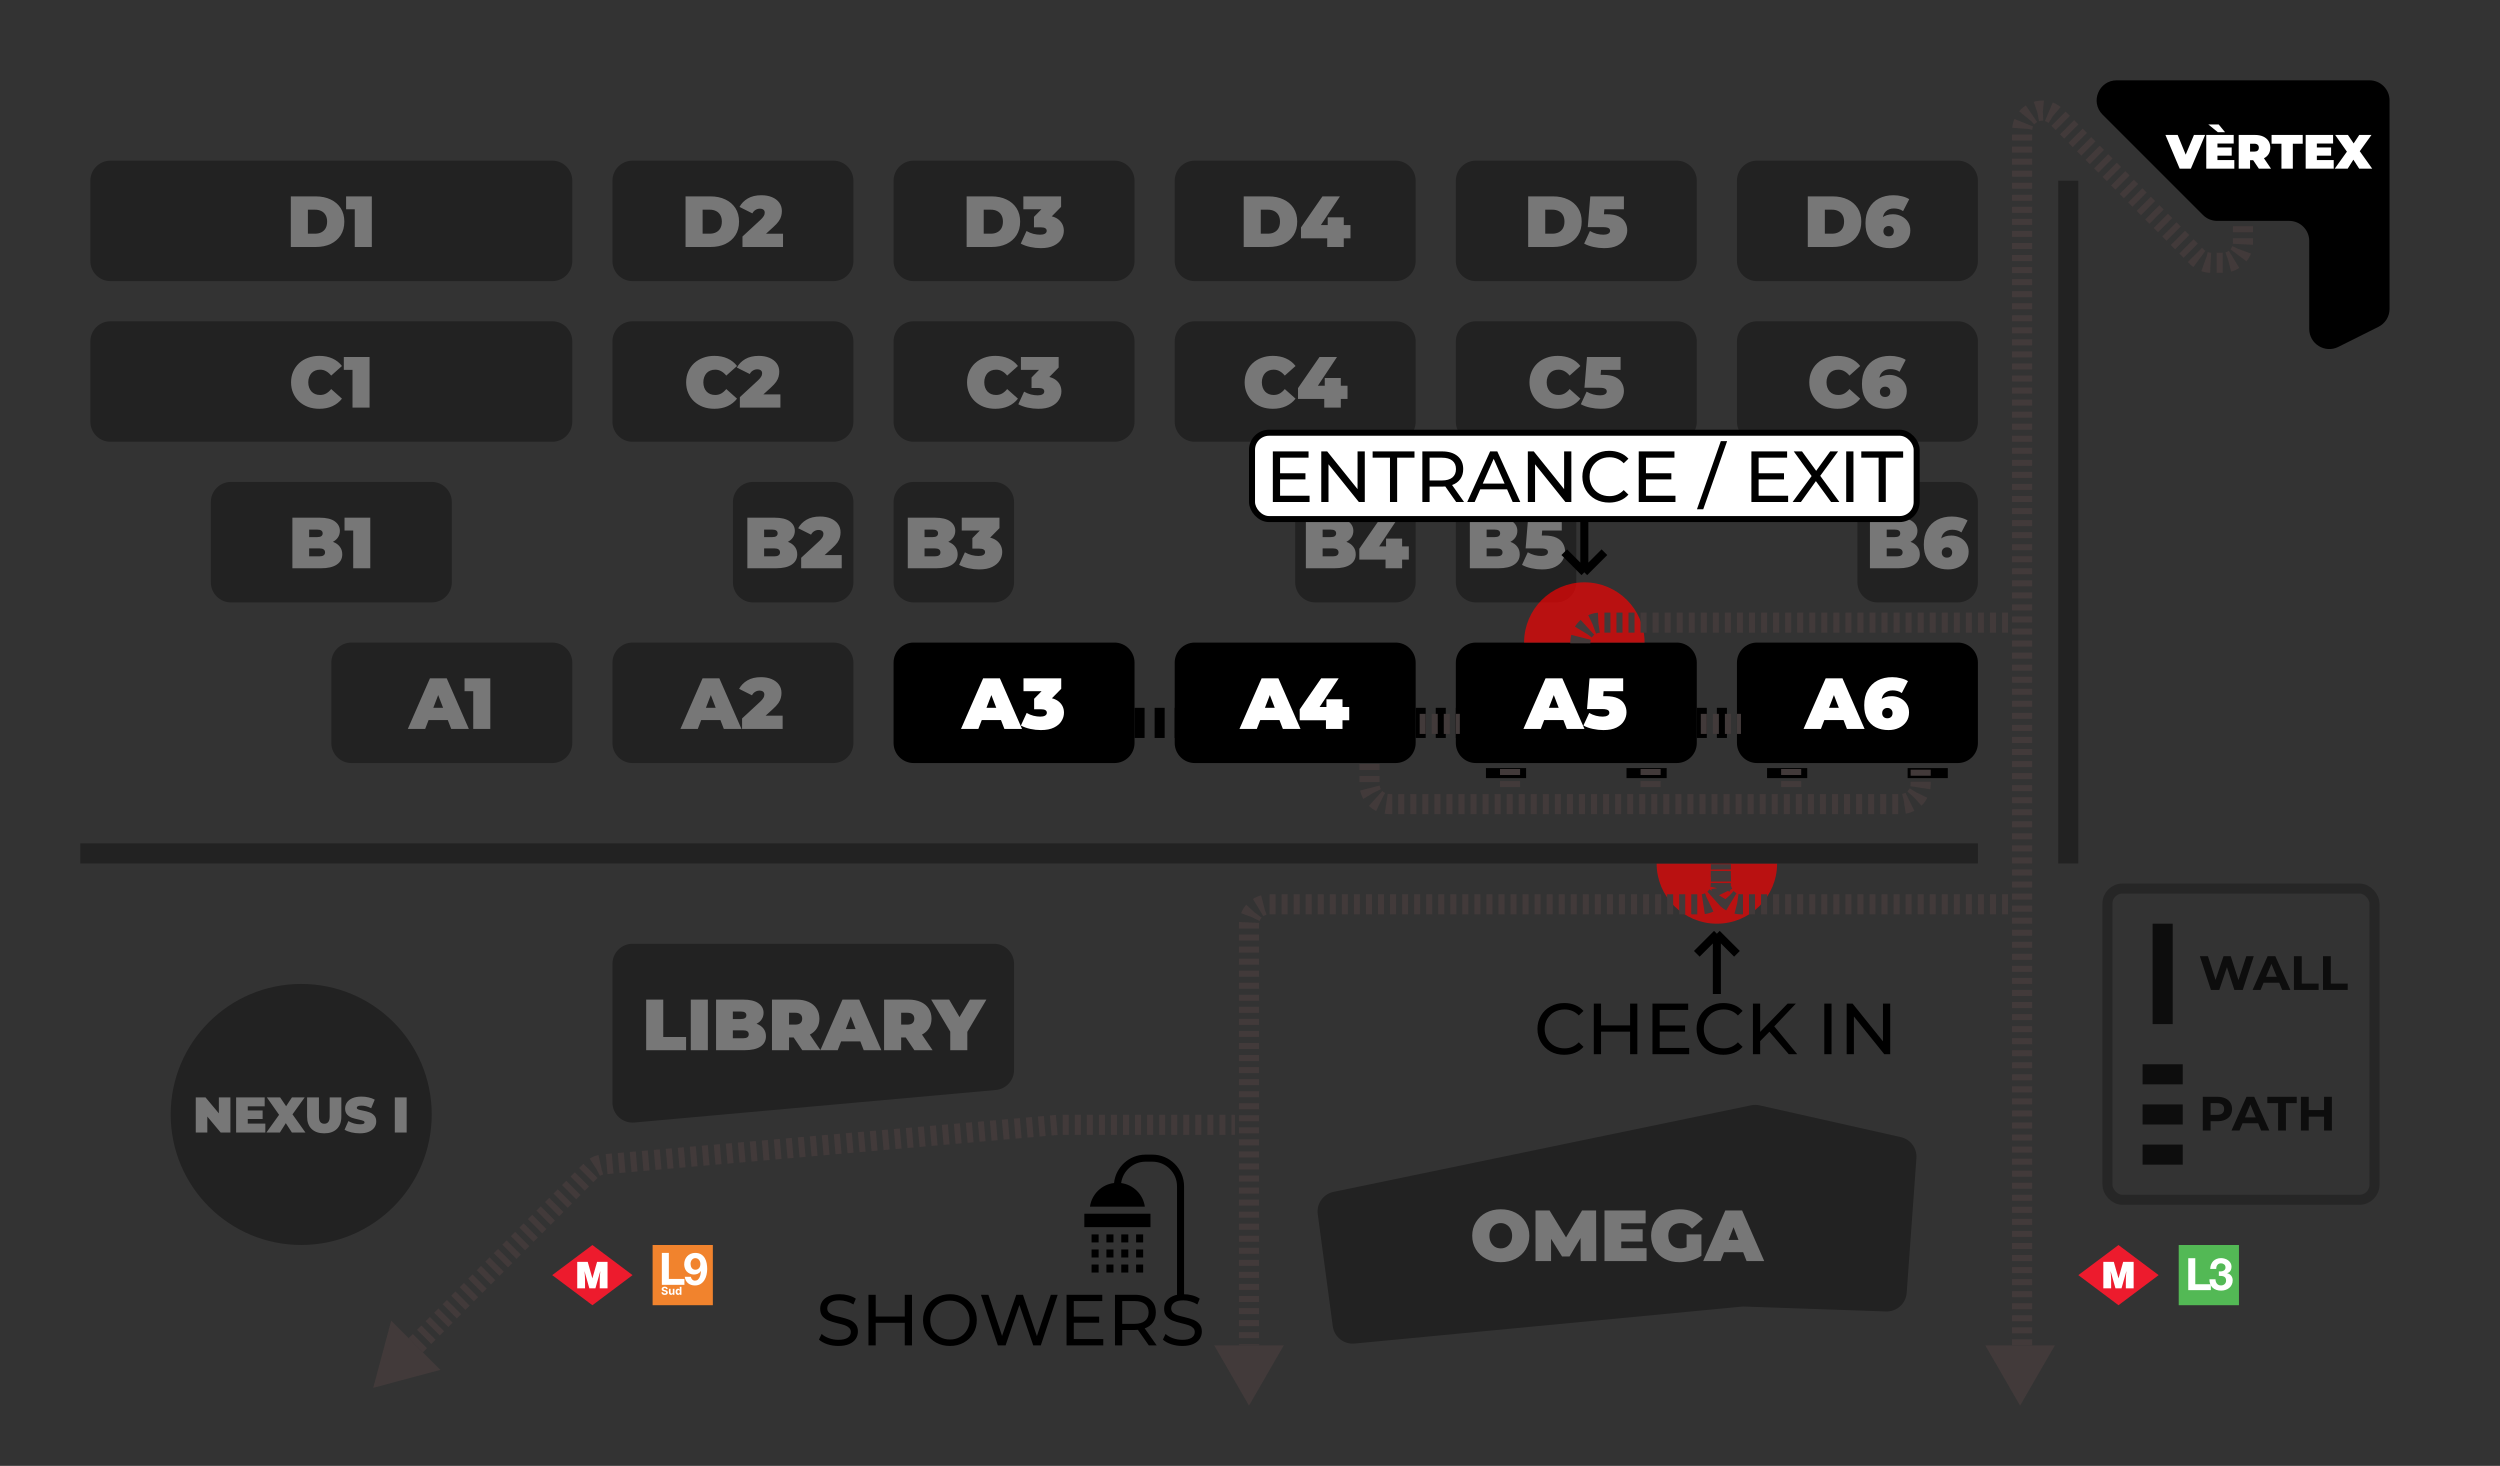 <svg width="1245" height="730" viewBox="0 0 1245 730" fill="none" xmlns="http://www.w3.org/2000/svg">
<rect x="0" y="0" width="1245" height="730" fill="#333333" stroke="none"/>
<path d="M565 360L865 360" stroke="black" stroke-width="15" stroke-dasharray="5 5"/>
<path d="M1180 40H1054.14C1045.23 40 1040.77 50.771 1047.07 57.071L1097.07 107.071C1098.95 108.946 1101.49 110 1104.14 110H1140C1145.52 110 1150 114.477 1150 120V163.82C1150 171.253 1157.82 176.088 1164.47 172.764L1184.47 162.764C1187.86 161.07 1190 157.607 1190 153.82V50C1190 44.477 1185.52 40 1180 40Z" fill="black"/>
<path d="M1098.16 67.2L1091.05 84H1085.48L1078.38 67.2H1084.48L1088.48 77.016L1092.59 67.2H1098.16ZM1112.69 79.728V84H1098.72V67.2H1112.38V71.472H1104.29V73.44H1111.39V77.52H1104.29V79.728H1112.69ZM1099.75 61.992H1104.91L1108.08 65.832H1104.48L1099.75 61.992ZM1122.07 79.776H1120.53V84H1114.87V67.2H1122.96C1124.51 67.2 1125.86 67.456 1127.01 67.968C1128.16 68.48 1129.05 69.216 1129.68 70.176C1130.3 71.136 1130.61 72.256 1130.61 73.536C1130.61 74.736 1130.34 75.784 1129.8 76.68C1129.25 77.576 1128.47 78.288 1127.44 78.816L1130.97 84H1124.92L1122.07 79.776ZM1124.9 73.536C1124.9 72.912 1124.71 72.432 1124.32 72.096C1123.94 71.744 1123.36 71.568 1122.6 71.568H1120.53V75.504H1122.6C1123.36 75.504 1123.94 75.336 1124.32 75C1124.71 74.648 1124.9 74.16 1124.9 73.536ZM1136.16 71.592H1131.24V67.2H1146.75V71.592H1141.83V84H1136.16V71.592ZM1162.19 79.728V84H1148.22V67.2H1161.88V71.472H1153.79V73.44H1160.89V77.52H1153.79V79.728H1162.19ZM1174.88 84L1171.98 79.512L1169.15 84H1162.69L1168.76 75.528L1162.91 67.2H1169.27L1172.12 71.424L1174.91 67.2H1181L1175.17 75.312L1181.36 84H1174.88Z" fill="white"/>
<path d="M960 382.5V387.5M820 382.5V387.5M750 382.5V387.5M890 382.5V387.5" stroke="black" stroke-width="20"/>
<g opacity="0.333">
<path d="M949.53 643.835L954.379 576.761C954.736 571.824 951.428 567.369 946.599 566.283L876.286 550.474C874.897 550.162 873.457 550.149 872.063 550.438L664.12 593.54C658.981 594.605 655.54 599.46 656.238 604.661L663.721 660.461C664.435 665.787 669.231 669.597 674.581 669.087L868.014 650.645L939.21 653.108C944.584 653.294 949.142 649.198 949.53 643.835Z" fill="black"/>
<path d="M747.385 628.576C744.673 628.576 742.237 628.012 740.077 626.884C737.917 625.756 736.225 624.196 735.001 622.204C733.777 620.188 733.165 617.92 733.165 615.4C733.165 612.88 733.777 610.624 735.001 608.632C736.225 606.616 737.917 605.044 740.077 603.916C742.237 602.788 744.673 602.224 747.385 602.224C750.097 602.224 752.533 602.788 754.693 603.916C756.853 605.044 758.545 606.616 759.769 608.632C760.993 610.624 761.605 612.88 761.605 615.4C761.605 617.92 760.993 620.188 759.769 622.204C758.545 624.196 756.853 625.756 754.693 626.884C752.533 628.012 750.097 628.576 747.385 628.576ZM747.385 621.7C748.441 621.7 749.389 621.448 750.229 620.944C751.093 620.416 751.777 619.684 752.281 618.748C752.785 617.788 753.037 616.672 753.037 615.4C753.037 614.128 752.785 613.024 752.281 612.088C751.777 611.128 751.093 610.396 750.229 609.892C749.389 609.364 748.441 609.1 747.385 609.1C746.329 609.1 745.369 609.364 744.505 609.892C743.665 610.396 742.993 611.128 742.489 612.088C741.985 613.024 741.733 614.128 741.733 615.4C741.733 616.672 741.985 617.788 742.489 618.748C742.993 619.684 743.665 620.416 744.505 620.944C745.369 621.448 746.329 621.7 747.385 621.7ZM787.189 628L787.117 616.516L781.645 625.732H777.901L772.429 616.912V628H764.689V602.8H771.673L779.881 616.228L787.873 602.8H794.857L794.929 628H787.189ZM819.988 621.592V628H799.036V602.8H819.52V609.208H807.388V612.16H818.044V618.28H807.388V621.592H819.988ZM839.927 614.716H847.307V625.372C845.819 626.404 844.091 627.196 842.123 627.748C840.155 628.3 838.223 628.576 836.327 628.576C833.639 628.576 831.227 628.024 829.091 626.92C826.955 625.792 825.275 624.232 824.051 622.24C822.851 620.224 822.251 617.944 822.251 615.4C822.251 612.856 822.851 610.588 824.051 608.596C825.275 606.58 826.967 605.02 829.127 603.916C831.311 602.788 833.771 602.224 836.507 602.224C838.979 602.224 841.187 602.644 843.131 603.484C845.099 604.3 846.731 605.5 848.027 607.084L842.591 611.872C841.007 610.024 839.123 609.1 836.939 609.1C835.067 609.1 833.579 609.664 832.475 610.792C831.371 611.92 830.819 613.456 830.819 615.4C830.819 617.296 831.359 618.82 832.439 619.972C833.543 621.124 835.007 621.7 836.831 621.7C837.911 621.7 838.943 621.496 839.927 621.088V614.716ZM868.099 623.608H858.523L856.831 628H848.191L859.207 602.8H867.559L878.575 628H869.791L868.099 623.608ZM865.759 617.488L863.311 611.152L860.863 617.488H865.759Z" fill="white"/>
</g>
<g opacity="0.333">
<path d="M305 480V549.06C305 554.936 310.043 559.546 315.896 559.019L495.896 542.819C501.051 542.355 505 538.035 505 532.86V480C505 474.477 500.523 470 495 470H315C309.477 470 305 474.477 305 480Z" fill="black"/>
<path d="M321.798 497.8H330.294V516.412H341.67V523H321.798V497.8ZM344.017 497.8H352.513V523H344.017V497.8ZM376.763 509.824C378.251 510.376 379.403 511.18 380.219 512.236C381.035 513.292 381.443 514.564 381.443 516.052C381.443 518.26 380.531 519.976 378.707 521.2C376.883 522.4 374.243 523 370.787 523H356.603V497.8H370.067C373.427 497.8 375.959 498.4 377.663 499.6C379.391 500.8 380.255 502.396 380.255 504.388C380.255 505.564 379.955 506.62 379.355 507.556C378.779 508.492 377.915 509.248 376.763 509.824ZM364.955 503.74V507.484H368.915C370.763 507.484 371.687 506.86 371.687 505.612C371.687 504.364 370.763 503.74 368.915 503.74H364.955ZM370.067 517.06C371.939 517.06 372.875 516.4 372.875 515.08C372.875 513.76 371.939 513.1 370.067 513.1H364.955V517.06H370.067ZM395.247 516.664H392.943V523H384.447V497.8H396.579C398.907 497.8 400.935 498.184 402.663 498.952C404.391 499.72 405.723 500.824 406.659 502.264C407.595 503.704 408.063 505.384 408.063 507.304C408.063 509.104 407.655 510.676 406.839 512.02C406.023 513.364 404.847 514.432 403.311 515.224L408.603 523H399.531L395.247 516.664ZM399.495 507.304C399.495 506.368 399.207 505.648 398.631 505.144C398.055 504.616 397.191 504.352 396.039 504.352H392.943V510.256H396.039C397.191 510.256 398.055 510.004 398.631 509.5C399.207 508.972 399.495 508.24 399.495 507.304ZM428.443 518.608H418.867L417.175 523H408.535L419.551 497.8H427.903L438.919 523H430.135L428.443 518.608ZM426.103 512.488L423.655 506.152L421.207 512.488H426.103ZM451.075 516.664H448.771V523H440.275V497.8H452.407C454.735 497.8 456.763 498.184 458.491 498.952C460.219 499.72 461.551 500.824 462.487 502.264C463.423 503.704 463.891 505.384 463.891 507.304C463.891 509.104 463.483 510.676 462.667 512.02C461.851 513.364 460.675 514.432 459.139 515.224L464.431 523H455.359L451.075 516.664ZM455.323 507.304C455.323 506.368 455.035 505.648 454.459 505.144C453.883 504.616 453.019 504.352 451.867 504.352H448.771V510.256H451.867C453.019 510.256 453.883 510.004 454.459 509.5C455.035 508.972 455.323 508.24 455.323 507.304ZM481.723 513.856V523H473.227V513.748L463.723 497.8H472.687L477.835 506.512L483.019 497.8H491.227L481.723 513.856Z" fill="white"/>
</g>
<g opacity="0.333">
<circle cx="150" cy="555" r="65" fill="black"/>
<path d="M114.744 546.5V564H109.894L103.244 556.05V564H97.494V546.5H102.344L108.994 554.45V546.5H114.744ZM132.137 559.55V564H117.587V546.5H131.812V550.95H123.387V553H130.787V557.25H123.387V559.55H132.137ZM145.361 564L142.336 559.325L139.386 564H132.661L138.986 555.175L132.886 546.5H139.511L142.486 550.9L145.386 546.5H151.736L145.661 554.95L152.111 564H145.361ZM161.46 564.4C158.777 564.4 156.685 563.675 155.185 562.225C153.685 560.775 152.935 558.742 152.935 556.125V546.5H158.835V555.95C158.835 557.233 159.06 558.167 159.51 558.75C159.977 559.333 160.643 559.625 161.51 559.625C162.377 559.625 163.035 559.333 163.485 558.75C163.952 558.167 164.185 557.233 164.185 555.95V546.5H169.985V556.125C169.985 558.742 169.235 560.775 167.735 562.225C166.235 563.675 164.143 564.4 161.46 564.4ZM179.215 564.4C177.765 564.4 176.348 564.242 174.965 563.925C173.598 563.592 172.473 563.15 171.59 562.6L173.49 558.3C174.323 558.783 175.256 559.175 176.29 559.475C177.323 559.758 178.315 559.9 179.265 559.9C180.081 559.9 180.665 559.825 181.015 559.675C181.365 559.508 181.54 559.267 181.54 558.95C181.54 558.583 181.306 558.308 180.84 558.125C180.39 557.942 179.64 557.742 178.59 557.525C177.24 557.242 176.115 556.942 175.215 556.625C174.315 556.292 173.531 555.758 172.865 555.025C172.198 554.275 171.865 553.267 171.865 552C171.865 550.9 172.173 549.9 172.79 549C173.406 548.1 174.323 547.392 175.54 546.875C176.773 546.358 178.265 546.1 180.015 546.1C181.215 546.1 182.39 546.233 183.54 546.5C184.706 546.75 185.731 547.125 186.615 547.625L184.84 551.9C183.123 551.033 181.498 550.6 179.965 550.6C178.448 550.6 177.69 550.967 177.69 551.7C177.69 552.05 177.915 552.317 178.365 552.5C178.815 552.667 179.556 552.85 180.59 553.05C181.923 553.3 183.048 553.592 183.965 553.925C184.881 554.242 185.673 554.767 186.34 555.5C187.023 556.233 187.365 557.233 187.365 558.5C187.365 559.6 187.056 560.6 186.44 561.5C185.823 562.383 184.898 563.092 183.665 563.625C182.448 564.142 180.965 564.4 179.215 564.4ZM196.615 546.5H202.515V564H196.615V546.5Z" fill="white"/>
</g>
<g opacity="0.333">
<path d="M835 160H735C729.477 160 725 164.477 725 170V210C725 215.523 729.477 220 735 220H835C840.523 220 845 215.523 845 210V170C845 164.477 840.523 160 835 160Z" fill="black"/>
<path d="M775.721 203.576C773.705 203.576 771.833 203.264 770.105 202.64C768.401 201.992 766.913 201.08 765.641 199.904C764.393 198.728 763.421 197.336 762.725 195.728C762.029 194.12 761.681 192.344 761.681 190.4C761.681 188.456 762.029 186.68 762.725 185.072C763.421 183.464 764.393 182.072 765.641 180.896C766.913 179.72 768.401 178.82 770.105 178.196C771.833 177.548 773.705 177.224 775.721 177.224C778.193 177.224 780.377 177.656 782.273 178.52C784.193 179.384 785.777 180.632 787.025 182.264L781.661 187.052C780.917 186.116 780.089 185.396 779.177 184.892C778.289 184.364 777.281 184.1 776.153 184.1C775.265 184.1 774.461 184.244 773.741 184.532C773.021 184.82 772.397 185.24 771.869 185.792C771.365 186.344 770.969 187.016 770.681 187.808C770.393 188.576 770.249 189.44 770.249 190.4C770.249 191.36 770.393 192.236 770.681 193.028C770.969 193.796 771.365 194.456 771.869 195.008C772.397 195.56 773.021 195.98 773.741 196.268C774.461 196.556 775.265 196.7 776.153 196.7C777.281 196.7 778.289 196.448 779.177 195.944C780.089 195.416 780.917 194.684 781.661 193.748L787.025 198.536C785.777 200.144 784.193 201.392 782.273 202.28C780.377 203.144 778.193 203.576 775.721 203.576ZM797.19 203.576C795.462 203.576 793.71 203.384 791.934 203C790.158 202.616 788.598 202.052 787.254 201.308L790.134 195.044C791.214 195.668 792.342 196.136 793.518 196.448C794.694 196.736 795.81 196.88 796.866 196.88C797.826 196.88 798.618 196.712 799.242 196.376C799.866 196.04 800.178 195.548 800.178 194.9C800.178 194.54 800.07 194.228 799.854 193.964C799.638 193.676 799.254 193.46 798.702 193.316C798.174 193.172 797.394 193.1 796.362 193.1H789.054L790.314 177.8H807.054V184.208H793.302L797.586 180.572L796.83 190.328L792.546 186.692H798.414C800.91 186.692 802.902 187.052 804.39 187.772C805.902 188.492 806.994 189.464 807.666 190.688C808.362 191.888 808.71 193.232 808.71 194.72C808.71 196.208 808.302 197.636 807.486 199.004C806.694 200.348 805.446 201.452 803.742 202.316C802.062 203.156 799.878 203.576 797.19 203.576Z" fill="white"/>
</g>
<g opacity="0.333">
<path d="M775 240H735C729.477 240 725 244.477 725 250V290C725 295.523 729.477 300 735 300H775C780.523 300 785 295.523 785 290V250C785 244.477 780.523 240 775 240Z" fill="black"/>
<path d="M731.986 283V257.8H745.45C748.93 257.8 751.498 258.424 753.154 259.672C754.81 260.896 755.638 262.468 755.638 264.388C755.638 265.66 755.278 266.8 754.558 267.808C753.862 268.792 752.842 269.572 751.498 270.148C750.154 270.724 748.498 271.012 746.53 271.012L747.25 269.068C749.218 269.068 750.91 269.344 752.326 269.896C753.766 270.448 754.87 271.252 755.638 272.308C756.43 273.34 756.826 274.588 756.826 276.052C756.826 278.236 755.914 279.94 754.09 281.164C752.29 282.388 749.65 283 746.17 283H731.986ZM740.338 277.06H745.45C746.386 277.06 747.082 276.892 747.538 276.556C748.018 276.22 748.258 275.728 748.258 275.08C748.258 274.432 748.018 273.94 747.538 273.604C747.082 273.268 746.386 273.1 745.45 273.1H739.762V267.484H744.298C745.258 267.484 745.954 267.328 746.386 267.016C746.842 266.68 747.07 266.212 747.07 265.612C747.07 264.988 746.842 264.52 746.386 264.208C745.954 263.896 745.258 263.74 744.298 263.74H740.338V277.06ZM767.893 283.576C766.165 283.576 764.413 283.384 762.637 283C760.861 282.616 759.301 282.052 757.957 281.308L760.837 275.044C761.917 275.668 763.045 276.136 764.221 276.448C765.397 276.736 766.513 276.88 767.569 276.88C768.529 276.88 769.321 276.712 769.945 276.376C770.569 276.04 770.881 275.548 770.881 274.9C770.881 274.54 770.773 274.228 770.557 273.964C770.341 273.676 769.957 273.46 769.405 273.316C768.877 273.172 768.097 273.1 767.065 273.1H759.757L761.017 257.8H777.757V264.208H764.005L768.289 260.572L767.533 270.328L763.249 266.692H769.117C771.613 266.692 773.605 267.052 775.093 267.772C776.605 268.492 777.697 269.464 778.369 270.688C779.065 271.888 779.413 273.232 779.413 274.72C779.413 276.208 779.005 277.636 778.189 279.004C777.397 280.348 776.149 281.452 774.445 282.316C772.765 283.156 770.581 283.576 767.893 283.576Z" fill="white"/>
</g>
<path d="M835 320H735C729.477 320 725 324.477 725 330V370C725 375.523 729.477 380 735 380H835C840.523 380 845 375.523 845 370V330C845 324.477 840.523 320 835 320Z" fill="black"/>
<path d="M758.67 363L769.686 337.8H778.038L789.054 363H780.27L772.134 341.832H775.446L767.31 363H758.67ZM765.222 358.608L767.382 352.488H778.974L781.134 358.608H765.222ZM798.473 363.576C796.745 363.576 794.993 363.384 793.217 363C791.441 362.616 789.881 362.052 788.537 361.308L791.417 355.044C792.497 355.668 793.625 356.136 794.801 356.448C795.977 356.736 797.093 356.88 798.149 356.88C799.109 356.88 799.901 356.712 800.525 356.376C801.149 356.04 801.461 355.548 801.461 354.9C801.461 354.54 801.353 354.228 801.137 353.964C800.921 353.676 800.537 353.46 799.985 353.316C799.457 353.172 798.677 353.1 797.645 353.1H790.337L791.597 337.8H808.337V344.208H794.585L798.869 340.572L798.113 350.328L793.829 346.692H799.697C802.193 346.692 804.185 347.052 805.673 347.772C807.185 348.492 808.277 349.464 808.949 350.688C809.645 351.888 809.993 353.232 809.993 354.72C809.993 356.208 809.585 357.636 808.769 359.004C807.977 360.348 806.729 361.452 805.025 362.316C803.345 363.156 801.161 363.576 798.473 363.576Z" fill="white"/>
<path d="M975 320H875C869.477 320 865 324.477 865 330V370C865 375.523 869.477 380 875 380H975C980.523 380 985 375.523 985 370V330C985 324.477 980.523 320 975 320Z" fill="black"/>
<path d="M898.177 363L909.193 337.8H917.545L928.561 363H919.777L911.641 341.832H914.953L906.817 363H898.177ZM904.729 358.608L906.889 352.488H918.481L920.641 358.608H904.729ZM940.478 363.576C938.078 363.576 935.966 363.12 934.142 362.208C932.342 361.272 930.926 359.892 929.894 358.068C928.886 356.22 928.382 353.928 928.382 351.192C928.382 348.24 928.97 345.732 930.146 343.668C931.322 341.58 932.954 339.984 935.042 338.88C937.154 337.776 939.59 337.224 942.35 337.224C943.838 337.224 945.266 337.404 946.634 337.764C948.026 338.1 949.202 338.58 950.162 339.204L947.102 345.144C946.358 344.616 945.602 344.268 944.834 344.1C944.09 343.908 943.322 343.812 942.53 343.812C940.826 343.812 939.458 344.328 938.426 345.36C937.418 346.368 936.914 347.844 936.914 349.788C936.914 350.148 936.914 350.508 936.914 350.868C936.914 351.204 936.914 351.552 936.914 351.912L934.97 350.508C935.45 349.692 936.014 349.008 936.662 348.456C937.31 347.88 938.078 347.448 938.966 347.16C939.854 346.848 940.886 346.692 942.062 346.692C943.598 346.692 945.014 347.028 946.31 347.7C947.63 348.348 948.686 349.272 949.478 350.472C950.294 351.672 950.702 353.1 950.702 354.756C950.702 356.556 950.246 358.116 949.334 359.436C948.422 360.756 947.186 361.776 945.626 362.496C944.09 363.216 942.374 363.576 940.478 363.576ZM939.902 357.708C940.406 357.708 940.85 357.612 941.234 357.42C941.642 357.204 941.954 356.904 942.17 356.52C942.386 356.136 942.494 355.68 942.494 355.152C942.494 354.36 942.254 353.736 941.774 353.28C941.294 352.8 940.67 352.56 939.902 352.56C939.398 352.56 938.954 352.668 938.57 352.884C938.186 353.1 937.874 353.4 937.634 353.784C937.418 354.168 937.31 354.624 937.31 355.152C937.31 355.68 937.418 356.136 937.634 356.52C937.874 356.904 938.186 357.204 938.57 357.42C938.954 357.612 939.398 357.708 939.902 357.708Z" fill="white"/>
<g opacity="0.333">
<path d="M975 240H935C929.477 240 925 244.477 925 250V290C925 295.523 929.477 300 935 300H975C980.523 300 985 295.523 985 290V250C985 244.477 980.523 240 975 240Z" fill="black"/>
<path d="M931.23 283V257.8H944.694C948.174 257.8 950.742 258.424 952.398 259.672C954.054 260.896 954.882 262.468 954.882 264.388C954.882 265.66 954.522 266.8 953.802 267.808C953.106 268.792 952.086 269.572 950.742 270.148C949.398 270.724 947.742 271.012 945.774 271.012L946.494 269.068C948.462 269.068 950.154 269.344 951.57 269.896C953.01 270.448 954.114 271.252 954.882 272.308C955.674 273.34 956.07 274.588 956.07 276.052C956.07 278.236 955.158 279.94 953.334 281.164C951.534 282.388 948.894 283 945.414 283H931.23ZM939.582 277.06H944.694C945.63 277.06 946.326 276.892 946.782 276.556C947.262 276.22 947.502 275.728 947.502 275.08C947.502 274.432 947.262 273.94 946.782 273.604C946.326 273.268 945.63 273.1 944.694 273.1H939.006V267.484H943.542C944.502 267.484 945.198 267.328 945.63 267.016C946.086 266.68 946.314 266.212 946.314 265.612C946.314 264.988 946.086 264.52 945.63 264.208C945.198 263.896 944.502 263.74 943.542 263.74H939.582V277.06ZM970.161 283.576C967.761 283.576 965.649 283.12 963.825 282.208C962.025 281.272 960.609 279.892 959.577 278.068C958.569 276.22 958.065 273.928 958.065 271.192C958.065 268.24 958.653 265.732 959.829 263.668C961.005 261.58 962.637 259.984 964.725 258.88C966.837 257.776 969.273 257.224 972.033 257.224C973.521 257.224 974.949 257.404 976.317 257.764C977.709 258.1 978.885 258.58 979.845 259.204L976.785 265.144C976.041 264.616 975.285 264.268 974.517 264.1C973.773 263.908 973.005 263.812 972.213 263.812C970.509 263.812 969.141 264.328 968.109 265.36C967.101 266.368 966.597 267.844 966.597 269.788C966.597 270.148 966.597 270.508 966.597 270.868C966.597 271.204 966.597 271.552 966.597 271.912L964.653 270.508C965.133 269.692 965.697 269.008 966.345 268.456C966.993 267.88 967.761 267.448 968.649 267.16C969.537 266.848 970.569 266.692 971.745 266.692C973.281 266.692 974.697 267.028 975.993 267.7C977.313 268.348 978.369 269.272 979.161 270.472C979.977 271.672 980.385 273.1 980.385 274.756C980.385 276.556 979.929 278.116 979.017 279.436C978.105 280.756 976.869 281.776 975.309 282.496C973.773 283.216 972.057 283.576 970.161 283.576ZM969.585 277.708C970.089 277.708 970.533 277.612 970.917 277.42C971.325 277.204 971.637 276.904 971.853 276.52C972.069 276.136 972.177 275.68 972.177 275.152C972.177 274.36 971.937 273.736 971.457 273.28C970.977 272.8 970.353 272.56 969.585 272.56C969.081 272.56 968.637 272.668 968.253 272.884C967.869 273.1 967.557 273.4 967.317 273.784C967.101 274.168 966.993 274.624 966.993 275.152C966.993 275.68 967.101 276.136 967.317 276.52C967.557 276.904 967.869 277.204 968.253 277.42C968.637 277.612 969.081 277.708 969.585 277.708Z" fill="white"/>
</g>
<g opacity="0.333">
<path d="M975 160H875C869.477 160 865 164.477 865 170V210C865 215.523 869.477 220 875 220H975C980.523 220 985 215.523 985 210V170C985 164.477 980.523 160 975 160Z" fill="black"/>
<path d="M915.07 203.576C913.054 203.576 911.182 203.264 909.454 202.64C907.75 201.992 906.262 201.08 904.99 199.904C903.742 198.728 902.77 197.336 902.074 195.728C901.378 194.12 901.03 192.344 901.03 190.4C901.03 188.456 901.378 186.68 902.074 185.072C902.77 183.464 903.742 182.072 904.99 180.896C906.262 179.72 907.75 178.82 909.454 178.196C911.182 177.548 913.054 177.224 915.07 177.224C917.542 177.224 919.726 177.656 921.622 178.52C923.542 179.384 925.126 180.632 926.374 182.264L921.01 187.052C920.266 186.116 919.438 185.396 918.526 184.892C917.638 184.364 916.63 184.1 915.502 184.1C914.614 184.1 913.81 184.244 913.09 184.532C912.37 184.82 911.746 185.24 911.218 185.792C910.714 186.344 910.318 187.016 910.03 187.808C909.742 188.576 909.598 189.44 909.598 190.4C909.598 191.36 909.742 192.236 910.03 193.028C910.318 193.796 910.714 194.456 911.218 195.008C911.746 195.56 912.37 195.98 913.09 196.268C913.81 196.556 914.614 196.7 915.502 196.7C916.63 196.7 917.638 196.448 918.526 195.944C919.438 195.416 920.266 194.684 921.01 193.748L926.374 198.536C925.126 200.144 923.542 201.392 921.622 202.28C919.726 203.144 917.542 203.576 915.07 203.576ZM939.353 203.576C936.953 203.576 934.841 203.12 933.017 202.208C931.217 201.272 929.801 199.892 928.769 198.068C927.761 196.22 927.257 193.928 927.257 191.192C927.257 188.24 927.845 185.732 929.021 183.668C930.197 181.58 931.829 179.984 933.917 178.88C936.029 177.776 938.465 177.224 941.225 177.224C942.713 177.224 944.141 177.404 945.509 177.764C946.901 178.1 948.077 178.58 949.037 179.204L945.977 185.144C945.233 184.616 944.477 184.268 943.709 184.1C942.965 183.908 942.197 183.812 941.405 183.812C939.701 183.812 938.333 184.328 937.301 185.36C936.293 186.368 935.789 187.844 935.789 189.788C935.789 190.148 935.789 190.508 935.789 190.868C935.789 191.204 935.789 191.552 935.789 191.912L933.845 190.508C934.325 189.692 934.889 189.008 935.537 188.456C936.185 187.88 936.953 187.448 937.841 187.16C938.729 186.848 939.761 186.692 940.937 186.692C942.473 186.692 943.889 187.028 945.185 187.7C946.505 188.348 947.561 189.272 948.353 190.472C949.169 191.672 949.577 193.1 949.577 194.756C949.577 196.556 949.121 198.116 948.209 199.436C947.297 200.756 946.061 201.776 944.501 202.496C942.965 203.216 941.249 203.576 939.353 203.576ZM938.777 197.708C939.281 197.708 939.725 197.612 940.109 197.42C940.517 197.204 940.829 196.904 941.045 196.52C941.261 196.136 941.369 195.68 941.369 195.152C941.369 194.36 941.129 193.736 940.649 193.28C940.169 192.8 939.545 192.56 938.777 192.56C938.273 192.56 937.829 192.668 937.445 192.884C937.061 193.1 936.749 193.4 936.509 193.784C936.293 194.168 936.185 194.624 936.185 195.152C936.185 195.68 936.293 196.136 936.509 196.52C936.749 196.904 937.061 197.204 937.445 197.42C937.829 197.612 938.273 197.708 938.777 197.708Z" fill="white"/>
</g>
<g opacity="0.333">
<path d="M555 160H455C449.477 160 445 164.477 445 170V210C445 215.523 449.477 220 455 220H555C560.523 220 565 215.523 565 210V170C565 164.477 560.523 160 555 160Z" fill="black"/>
<path d="M495.633 203.576C493.617 203.576 491.745 203.264 490.017 202.64C488.313 201.992 486.825 201.08 485.553 199.904C484.305 198.728 483.333 197.336 482.637 195.728C481.941 194.12 481.593 192.344 481.593 190.4C481.593 188.456 481.941 186.68 482.637 185.072C483.333 183.464 484.305 182.072 485.553 180.896C486.825 179.72 488.313 178.82 490.017 178.196C491.745 177.548 493.617 177.224 495.633 177.224C498.105 177.224 500.289 177.656 502.185 178.52C504.105 179.384 505.689 180.632 506.937 182.264L501.573 187.052C500.829 186.116 500.001 185.396 499.089 184.892C498.201 184.364 497.193 184.1 496.065 184.1C495.177 184.1 494.373 184.244 493.653 184.532C492.933 184.82 492.309 185.24 491.781 185.792C491.277 186.344 490.881 187.016 490.593 187.808C490.305 188.576 490.161 189.44 490.161 190.4C490.161 191.36 490.305 192.236 490.593 193.028C490.881 193.796 491.277 194.456 491.781 195.008C492.309 195.56 492.933 195.98 493.653 196.268C494.373 196.556 495.177 196.7 496.065 196.7C497.193 196.7 498.201 196.448 499.089 195.944C500.001 195.416 500.829 194.684 501.573 193.748L506.937 198.536C505.689 200.144 504.105 201.392 502.185 202.28C500.289 203.144 498.105 203.576 495.633 203.576ZM517.058 203.576C515.33 203.576 513.578 203.384 511.802 203C510.026 202.616 508.466 202.052 507.122 201.308L510.002 195.044C511.082 195.668 512.21 196.136 513.386 196.448C514.586 196.736 515.714 196.88 516.77 196.88C517.73 196.88 518.51 196.724 519.11 196.412C519.734 196.076 520.046 195.584 520.046 194.936C520.046 194.384 519.818 193.964 519.362 193.676C518.906 193.364 518.138 193.208 517.058 193.208H513.71V187.988L520.226 181.364L520.982 184.208H508.418V177.8H527.21V183.02L520.694 189.644L516.626 187.34H518.858C522.026 187.34 524.438 188.048 526.094 189.464C527.75 190.88 528.578 192.704 528.578 194.936C528.578 196.376 528.17 197.756 527.354 199.076C526.562 200.396 525.314 201.476 523.61 202.316C521.93 203.156 519.746 203.576 517.058 203.576Z" fill="white"/>
</g>
<g opacity="0.333">
<path d="M495 240H455C449.477 240 445 244.477 445 250V290C445 295.523 449.477 300 455 300H495C500.523 300 505 295.523 505 290V250C505 244.477 500.523 240 495 240Z" fill="black"/>
<path d="M452.073 283V257.8H465.537C469.017 257.8 471.585 258.424 473.241 259.672C474.897 260.896 475.725 262.468 475.725 264.388C475.725 265.66 475.365 266.8 474.645 267.808C473.949 268.792 472.929 269.572 471.585 270.148C470.241 270.724 468.585 271.012 466.617 271.012L467.337 269.068C469.305 269.068 470.997 269.344 472.413 269.896C473.853 270.448 474.957 271.252 475.725 272.308C476.517 273.34 476.913 274.588 476.913 276.052C476.913 278.236 476.001 279.94 474.177 281.164C472.377 282.388 469.737 283 466.257 283H452.073ZM460.425 277.06H465.537C466.473 277.06 467.169 276.892 467.625 276.556C468.105 276.22 468.345 275.728 468.345 275.08C468.345 274.432 468.105 273.94 467.625 273.604C467.169 273.268 466.473 273.1 465.537 273.1H459.849V267.484H464.385C465.345 267.484 466.041 267.328 466.473 267.016C466.929 266.68 467.157 266.212 467.157 265.612C467.157 264.988 466.929 264.52 466.473 264.208C466.041 263.896 465.345 263.74 464.385 263.74H460.425V277.06ZM487.585 283.576C485.857 283.576 484.105 283.384 482.329 283C480.553 282.616 478.993 282.052 477.649 281.308L480.529 275.044C481.609 275.668 482.737 276.136 483.913 276.448C485.113 276.736 486.241 276.88 487.297 276.88C488.257 276.88 489.037 276.724 489.637 276.412C490.261 276.076 490.573 275.584 490.573 274.936C490.573 274.384 490.345 273.964 489.889 273.676C489.433 273.364 488.665 273.208 487.585 273.208H484.237V267.988L490.753 261.364L491.509 264.208H478.945V257.8H497.737V263.02L491.221 269.644L487.153 267.34H489.385C492.553 267.34 494.965 268.048 496.621 269.464C498.277 270.88 499.105 272.704 499.105 274.936C499.105 276.376 498.697 277.756 497.881 279.076C497.089 280.396 495.841 281.476 494.137 282.316C492.457 283.156 490.273 283.576 487.585 283.576Z" fill="white"/>
</g>
<path d="M555 320H455C449.477 320 445 324.477 445 330V370C445 375.523 449.477 380 455 380H555C560.523 380 565 375.523 565 370V330C565 324.477 560.523 320 555 320Z" fill="black"/>
<path d="M478.582 363L489.598 337.8H497.95L508.966 363H500.182L492.046 341.832H495.358L487.222 363H478.582ZM485.134 358.608L487.294 352.488H498.886L501.046 358.608H485.134ZM518.341 363.576C516.613 363.576 514.861 363.384 513.085 363C511.309 362.616 509.749 362.052 508.405 361.308L511.285 355.044C512.365 355.668 513.493 356.136 514.669 356.448C515.869 356.736 516.997 356.88 518.053 356.88C519.013 356.88 519.793 356.724 520.393 356.412C521.017 356.076 521.329 355.584 521.329 354.936C521.329 354.384 521.101 353.964 520.645 353.676C520.189 353.364 519.421 353.208 518.341 353.208H514.993V347.988L521.509 341.364L522.265 344.208H509.701V337.8H528.493V343.02L521.977 349.644L517.909 347.34H520.141C523.309 347.34 525.721 348.048 527.377 349.464C529.033 350.88 529.861 352.704 529.861 354.936C529.861 356.376 529.453 357.756 528.637 359.076C527.845 360.396 526.597 361.476 524.893 362.316C523.213 363.156 521.029 363.576 518.341 363.576Z" fill="white"/>
<path d="M695 320H595C589.477 320 585 324.477 585 330V370C585 375.523 589.477 380 595 380H695C700.523 380 705 375.523 705 370V330C705 324.477 700.523 320 695 320Z" fill="black"/>
<path d="M617.263 363L628.279 337.8H636.631L647.647 363H638.863L630.727 341.832H634.039L625.903 363H617.263ZM623.815 358.608L625.975 352.488H637.567L639.727 358.608H623.815ZM647.252 358.68V353.28L657.944 337.8H666.656L656.36 353.28L652.4 352.092H671.912V358.68H647.252ZM660.32 363V358.68L660.572 352.092V348.24H668.564V363H660.32Z" fill="white"/>
<g opacity="0.333">
<path d="M695 240H655C649.477 240 645 244.477 645 250V290C645 295.523 649.477 300 655 300H695C700.523 300 705 295.523 705 290V250C705 244.477 700.523 240 695 240Z" fill="black"/>
<path d="M650.316 283V257.8H663.78C667.26 257.8 669.828 258.424 671.484 259.672C673.14 260.896 673.968 262.468 673.968 264.388C673.968 265.66 673.608 266.8 672.888 267.808C672.192 268.792 671.172 269.572 669.828 270.148C668.484 270.724 666.828 271.012 664.86 271.012L665.58 269.068C667.548 269.068 669.24 269.344 670.656 269.896C672.096 270.448 673.2 271.252 673.968 272.308C674.76 273.34 675.156 274.588 675.156 276.052C675.156 278.236 674.244 279.94 672.42 281.164C670.62 282.388 667.98 283 664.5 283H650.316ZM658.668 277.06H663.78C664.716 277.06 665.412 276.892 665.868 276.556C666.348 276.22 666.588 275.728 666.588 275.08C666.588 274.432 666.348 273.94 665.868 273.604C665.412 273.268 664.716 273.1 663.78 273.1H658.092V267.484H662.628C663.588 267.484 664.284 267.328 664.716 267.016C665.172 266.68 665.4 266.212 665.4 265.612C665.4 264.988 665.172 264.52 664.716 264.208C664.284 263.896 663.588 263.74 662.628 263.74H658.668V277.06ZM676.935 278.68V273.28L687.627 257.8H696.339L686.043 273.28L682.083 272.092H701.595V278.68H676.935ZM690.003 283V278.68L690.255 272.092V268.24H698.247V283H690.003Z" fill="white"/>
</g>
<g opacity="0.333">
<path d="M695 160H595C589.477 160 585 164.477 585 170V210C585 215.523 589.477 220 595 220H695C700.523 220 705 215.523 705 210V170C705 164.477 700.523 160 695 160Z" fill="black"/>
<path d="M633.875 203.576C631.859 203.576 629.987 203.264 628.259 202.64C626.555 201.992 625.067 201.08 623.795 199.904C622.547 198.728 621.575 197.336 620.879 195.728C620.183 194.12 619.835 192.344 619.835 190.4C619.835 188.456 620.183 186.68 620.879 185.072C621.575 183.464 622.547 182.072 623.795 180.896C625.067 179.72 626.555 178.82 628.259 178.196C629.987 177.548 631.859 177.224 633.875 177.224C636.347 177.224 638.531 177.656 640.427 178.52C642.347 179.384 643.931 180.632 645.179 182.264L639.815 187.052C639.071 186.116 638.243 185.396 637.331 184.892C636.443 184.364 635.435 184.1 634.307 184.1C633.419 184.1 632.615 184.244 631.895 184.532C631.175 184.82 630.551 185.24 630.023 185.792C629.519 186.344 629.123 187.016 628.835 187.808C628.547 188.576 628.403 189.44 628.403 190.4C628.403 191.36 628.547 192.236 628.835 193.028C629.123 193.796 629.519 194.456 630.023 195.008C630.551 195.56 631.175 195.98 631.895 196.268C632.615 196.556 633.419 196.7 634.307 196.7C635.435 196.7 636.443 196.448 637.331 195.944C638.243 195.416 639.071 194.684 639.815 193.748L645.179 198.536C643.931 200.144 642.347 201.392 640.427 202.28C638.531 203.144 636.347 203.576 633.875 203.576ZM646.408 198.68V193.28L657.1 177.8H665.812L655.516 193.28L651.556 192.092H671.068V198.68H646.408ZM659.476 203V198.68L659.728 192.092V188.24H667.72V203H659.476Z" fill="white"/>
</g>
<g opacity="0.333">
<path d="M275 160H55C49.477 160 45 164.477 45 170V210C45 215.523 49.477 220 55 220H275C280.523 220 285 215.523 285 210V170C285 164.477 280.523 160 275 160Z" fill="black"/>
<path d="M158.99 203.576C156.974 203.576 155.102 203.264 153.374 202.64C151.67 201.992 150.182 201.08 148.91 199.904C147.662 198.728 146.69 197.336 145.994 195.728C145.298 194.12 144.95 192.344 144.95 190.4C144.95 188.456 145.298 186.68 145.994 185.072C146.69 183.464 147.662 182.072 148.91 180.896C150.182 179.72 151.67 178.82 153.374 178.196C155.102 177.548 156.974 177.224 158.99 177.224C161.462 177.224 163.646 177.656 165.542 178.52C167.462 179.384 169.046 180.632 170.294 182.264L164.93 187.052C164.186 186.116 163.358 185.396 162.446 184.892C161.558 184.364 160.55 184.1 159.422 184.1C158.534 184.1 157.73 184.244 157.01 184.532C156.29 184.82 155.666 185.24 155.138 185.792C154.634 186.344 154.238 187.016 153.95 187.808C153.662 188.576 153.518 189.44 153.518 190.4C153.518 191.36 153.662 192.236 153.95 193.028C154.238 193.796 154.634 194.456 155.138 195.008C155.666 195.56 156.29 195.98 157.01 196.268C157.73 196.556 158.534 196.7 159.422 196.7C160.55 196.7 161.558 196.448 162.446 195.944C163.358 195.416 164.186 194.684 164.93 193.748L170.294 198.536C169.046 200.144 167.462 201.392 165.542 202.28C163.646 203.144 161.462 203.576 158.99 203.576ZM175.547 203V180.752L179.183 184.208H171.227V177.8H184.043V203H175.547Z" fill="white"/>
</g>
<g opacity="0.333">
<path d="M275 80H55C49.477 80 45 84.477 45 90V130C45 135.523 49.477 140 55 140H275C280.523 140 285 135.523 285 130V90C285 84.477 280.523 80 275 80Z" fill="black"/>
<path d="M144.833 123V97.8H157.253C160.061 97.8 162.533 98.316 164.669 99.348C166.805 100.356 168.473 101.796 169.673 103.668C170.873 105.54 171.473 107.772 171.473 110.364C171.473 112.98 170.873 115.236 169.673 117.132C168.473 119.004 166.805 120.456 164.669 121.488C162.533 122.496 160.061 123 157.253 123H144.833ZM153.329 116.376H156.893C158.093 116.376 159.137 116.148 160.025 115.692C160.937 115.236 161.645 114.564 162.149 113.676C162.653 112.764 162.905 111.66 162.905 110.364C162.905 109.092 162.653 108.012 162.149 107.124C161.645 106.236 160.937 105.564 160.025 105.108C159.137 104.652 158.093 104.424 156.893 104.424H153.329V116.376ZM176.672 123V100.752L180.308 104.208H172.352V97.8H185.168V123H176.672Z" fill="white"/>
</g>
<g opacity="0.333">
<path d="M215 240H115C109.477 240 105 244.477 105 250V290C105 295.523 109.477 300 115 300H215C220.523 300 225 295.523 225 290V250C225 244.477 220.523 240 215 240Z" fill="black"/>
<path d="M145.607 283V257.8H159.071C162.551 257.8 165.119 258.424 166.775 259.672C168.431 260.896 169.259 262.468 169.259 264.388C169.259 265.66 168.899 266.8 168.179 267.808C167.483 268.792 166.463 269.572 165.119 270.148C163.775 270.724 162.119 271.012 160.151 271.012L160.871 269.068C162.839 269.068 164.531 269.344 165.947 269.896C167.387 270.448 168.491 271.252 169.259 272.308C170.051 273.34 170.447 274.588 170.447 276.052C170.447 278.236 169.535 279.94 167.711 281.164C165.911 282.388 163.271 283 159.791 283H145.607ZM153.959 277.06H159.071C160.007 277.06 160.703 276.892 161.159 276.556C161.639 276.22 161.879 275.728 161.879 275.08C161.879 274.432 161.639 273.94 161.159 273.604C160.703 273.268 160.007 273.1 159.071 273.1H153.383V267.484H157.919C158.879 267.484 159.575 267.328 160.007 267.016C160.463 266.68 160.691 266.212 160.691 265.612C160.691 264.988 160.463 264.52 160.007 264.208C159.575 263.896 158.879 263.74 157.919 263.74H153.959V277.06ZM175.898 283V260.752L179.534 264.208H171.578V257.8H184.394V283H175.898Z" fill="white"/>
</g>
<g opacity="0.333">
<path d="M275 320H175C169.477 320 165 324.477 165 330V370C165 375.523 169.477 380 175 380H275C280.523 380 285 375.523 285 370V330C285 324.477 280.523 320 275 320Z" fill="black"/>
<path d="M203.099 363L214.115 337.8H222.467L233.483 363H224.699L216.563 341.832H219.875L211.739 363H203.099ZM209.651 358.608L211.811 352.488H223.403L225.563 358.608H209.651ZM235.67 363V340.752L239.306 344.208H231.35V337.8H244.166V363H235.67Z" fill="white"/>
</g>
<g opacity="0.333">
<path d="M415 320H315C309.477 320 305 324.477 305 330V370C305 375.523 309.477 380 315 380H415C420.523 380 425 375.523 425 370V330C425 324.477 420.523 320 415 320Z" fill="black"/>
<path d="M338.863 363L349.879 337.8H358.231L369.247 363H360.463L352.327 341.832H355.639L347.503 363H338.863ZM345.415 358.608L347.575 352.488H359.167L361.327 358.608H345.415ZM369.559 363V357.78L378.667 349.356C379.243 348.804 379.663 348.324 379.927 347.916C380.215 347.508 380.407 347.148 380.503 346.836C380.599 346.5 380.647 346.188 380.647 345.9C380.647 345.276 380.443 344.796 380.035 344.46C379.627 344.1 379.015 343.92 378.199 343.92C377.455 343.92 376.747 344.124 376.075 344.532C375.403 344.916 374.875 345.492 374.491 346.26L368.083 343.056C368.995 341.328 370.363 339.924 372.187 338.844C374.011 337.764 376.279 337.224 378.991 337.224C380.983 337.224 382.747 337.548 384.283 338.196C385.819 338.844 387.019 339.756 387.883 340.932C388.747 342.108 389.179 343.5 389.179 345.108C389.179 345.924 389.071 346.74 388.855 347.556C388.663 348.372 388.255 349.236 387.631 350.148C387.007 351.036 386.083 352.032 384.859 353.136L378.019 359.364L376.687 356.412H389.755V363H369.559Z" fill="white"/>
</g>
<g opacity="0.333">
<path d="M415 240H375C369.477 240 365 244.477 365 250V290C365 295.523 369.477 300 375 300H415C420.523 300 425 295.523 425 290V250C425 244.477 420.523 240 415 240Z" fill="black"/>
<path d="M372.179 283V257.8H385.643C389.123 257.8 391.691 258.424 393.347 259.672C395.003 260.896 395.831 262.468 395.831 264.388C395.831 265.66 395.471 266.8 394.751 267.808C394.055 268.792 393.035 269.572 391.691 270.148C390.347 270.724 388.691 271.012 386.723 271.012L387.443 269.068C389.411 269.068 391.103 269.344 392.519 269.896C393.959 270.448 395.063 271.252 395.831 272.308C396.623 273.34 397.019 274.588 397.019 276.052C397.019 278.236 396.107 279.94 394.283 281.164C392.483 282.388 389.843 283 386.363 283H372.179ZM380.531 277.06H385.643C386.579 277.06 387.275 276.892 387.731 276.556C388.211 276.22 388.451 275.728 388.451 275.08C388.451 274.432 388.211 273.94 387.731 273.604C387.275 273.268 386.579 273.1 385.643 273.1H379.955V267.484H384.491C385.451 267.484 386.147 267.328 386.579 267.016C387.035 266.68 387.263 266.212 387.263 265.612C387.263 264.988 387.035 264.52 386.579 264.208C386.147 263.896 385.451 263.74 384.491 263.74H380.531V277.06ZM398.979 283V277.78L408.087 269.356C408.663 268.804 409.083 268.324 409.347 267.916C409.635 267.508 409.827 267.148 409.923 266.836C410.019 266.5 410.067 266.188 410.067 265.9C410.067 265.276 409.863 264.796 409.455 264.46C409.047 264.1 408.435 263.92 407.619 263.92C406.875 263.92 406.167 264.124 405.495 264.532C404.823 264.916 404.295 265.492 403.911 266.26L397.503 263.056C398.415 261.328 399.783 259.924 401.607 258.844C403.431 257.764 405.699 257.224 408.411 257.224C410.403 257.224 412.167 257.548 413.703 258.196C415.239 258.844 416.439 259.756 417.303 260.932C418.167 262.108 418.599 263.5 418.599 265.108C418.599 265.924 418.491 266.74 418.275 267.556C418.083 268.372 417.675 269.236 417.051 270.148C416.427 271.036 415.503 272.032 414.279 273.136L407.439 279.364L406.107 276.412H419.175V283H398.979Z" fill="white"/>
</g>
<g opacity="0.333">
<path d="M415 160H315C309.477 160 305 164.477 305 170V210C305 215.523 309.477 220 315 220H415C420.523 220 425 215.523 425 210V170C425 164.477 420.523 160 415 160Z" fill="black"/>
<path d="M355.738 203.576C353.722 203.576 351.85 203.264 350.122 202.64C348.418 201.992 346.93 201.08 345.658 199.904C344.41 198.728 343.438 197.336 342.742 195.728C342.046 194.12 341.698 192.344 341.698 190.4C341.698 188.456 342.046 186.68 342.742 185.072C343.438 183.464 344.41 182.072 345.658 180.896C346.93 179.72 348.418 178.82 350.122 178.196C351.85 177.548 353.722 177.224 355.738 177.224C358.21 177.224 360.394 177.656 362.29 178.52C364.21 179.384 365.794 180.632 367.042 182.264L361.678 187.052C360.934 186.116 360.106 185.396 359.194 184.892C358.306 184.364 357.298 184.1 356.17 184.1C355.282 184.1 354.478 184.244 353.758 184.532C353.038 184.82 352.414 185.24 351.886 185.792C351.382 186.344 350.986 187.016 350.698 187.808C350.41 188.576 350.266 189.44 350.266 190.4C350.266 191.36 350.41 192.236 350.698 193.028C350.986 193.796 351.382 194.456 351.886 195.008C352.414 195.56 353.038 195.98 353.758 196.268C354.478 196.556 355.282 196.7 356.17 196.7C357.298 196.7 358.306 196.448 359.194 195.944C360.106 195.416 360.934 194.684 361.678 193.748L367.042 198.536C365.794 200.144 364.21 201.392 362.29 202.28C360.394 203.144 358.21 203.576 355.738 203.576ZM368.451 203V197.78L377.559 189.356C378.135 188.804 378.555 188.324 378.819 187.916C379.107 187.508 379.299 187.148 379.395 186.836C379.491 186.5 379.539 186.188 379.539 185.9C379.539 185.276 379.335 184.796 378.927 184.46C378.519 184.1 377.907 183.92 377.091 183.92C376.347 183.92 375.639 184.124 374.967 184.532C374.295 184.916 373.767 185.492 373.383 186.26L366.975 183.056C367.887 181.328 369.255 179.924 371.079 178.844C372.903 177.764 375.171 177.224 377.883 177.224C379.875 177.224 381.639 177.548 383.175 178.196C384.711 178.844 385.911 179.756 386.775 180.932C387.639 182.108 388.071 183.5 388.071 185.108C388.071 185.924 387.963 186.74 387.747 187.556C387.555 188.372 387.147 189.236 386.523 190.148C385.899 191.036 384.975 192.032 383.751 193.136L376.911 199.364L375.579 196.412H388.647V203H368.451Z" fill="white"/>
</g>
<g opacity="0.333">
<path d="M835 80H735C729.477 80 725 84.477 725 90V130C725 135.523 729.477 140 735 140H835C840.523 140 845 135.523 845 130V90C845 84.477 840.523 80 835 80Z" fill="black"/>
<path d="M761.036 123V97.8H773.456C776.264 97.8 778.736 98.316 780.872 99.348C783.008 100.356 784.676 101.796 785.876 103.668C787.076 105.54 787.676 107.772 787.676 110.364C787.676 112.98 787.076 115.236 785.876 117.132C784.676 119.004 783.008 120.456 780.872 121.488C778.736 122.496 776.264 123 773.456 123H761.036ZM769.532 116.376H773.096C774.296 116.376 775.34 116.148 776.228 115.692C777.14 115.236 777.848 114.564 778.352 113.676C778.856 112.764 779.108 111.66 779.108 110.364C779.108 109.092 778.856 108.012 778.352 107.124C777.848 106.236 777.14 105.564 776.228 105.108C775.34 104.652 774.296 104.424 773.096 104.424H769.532V116.376ZM798.843 123.576C797.115 123.576 795.363 123.384 793.587 123C791.811 122.616 790.251 122.052 788.907 121.308L791.787 115.044C792.867 115.668 793.995 116.136 795.171 116.448C796.347 116.736 797.463 116.88 798.519 116.88C799.479 116.88 800.271 116.712 800.895 116.376C801.519 116.04 801.831 115.548 801.831 114.9C801.831 114.54 801.723 114.228 801.507 113.964C801.291 113.676 800.907 113.46 800.355 113.316C799.827 113.172 799.047 113.1 798.015 113.1H790.707L791.967 97.8H808.707V104.208H794.955L799.239 100.572L798.483 110.328L794.199 106.692H800.067C802.563 106.692 804.555 107.052 806.043 107.772C807.555 108.492 808.647 109.464 809.319 110.688C810.015 111.888 810.363 113.232 810.363 114.72C810.363 116.208 809.955 117.636 809.139 119.004C808.347 120.348 807.099 121.452 805.395 122.316C803.715 123.156 801.531 123.576 798.843 123.576Z" fill="white"/>
</g>
<g opacity="0.333">
<path d="M975 80H875C869.477 80 865 84.477 865 90V130C865 135.523 869.477 140 875 140H975C980.523 140 985 135.523 985 130V90C985 84.477 980.523 80 975 80Z" fill="black"/>
<path d="M900.281 123V97.8H912.701C915.509 97.8 917.981 98.316 920.117 99.348C922.253 100.356 923.921 101.796 925.121 103.668C926.321 105.54 926.921 107.772 926.921 110.364C926.921 112.98 926.321 115.236 925.121 117.132C923.921 119.004 922.253 120.456 920.117 121.488C917.981 122.496 915.509 123 912.701 123H900.281ZM908.777 116.376H912.341C913.541 116.376 914.585 116.148 915.473 115.692C916.385 115.236 917.093 114.564 917.597 113.676C918.101 112.764 918.353 111.66 918.353 110.364C918.353 109.092 918.101 108.012 917.597 107.124C917.093 106.236 916.385 105.564 915.473 105.108C914.585 104.652 913.541 104.424 912.341 104.424H908.777V116.376ZM941.111 123.576C938.711 123.576 936.599 123.12 934.775 122.208C932.975 121.272 931.559 119.892 930.527 118.068C929.519 116.22 929.015 113.928 929.015 111.192C929.015 108.24 929.603 105.732 930.779 103.668C931.955 101.58 933.587 99.984 935.675 98.88C937.787 97.776 940.223 97.224 942.983 97.224C944.471 97.224 945.899 97.404 947.267 97.764C948.659 98.1 949.835 98.58 950.795 99.204L947.735 105.144C946.991 104.616 946.235 104.268 945.467 104.1C944.723 103.908 943.955 103.812 943.163 103.812C941.459 103.812 940.091 104.328 939.059 105.36C938.051 106.368 937.547 107.844 937.547 109.788C937.547 110.148 937.547 110.508 937.547 110.868C937.547 111.204 937.547 111.552 937.547 111.912L935.603 110.508C936.083 109.692 936.647 109.008 937.295 108.456C937.943 107.88 938.711 107.448 939.599 107.16C940.487 106.848 941.519 106.692 942.695 106.692C944.231 106.692 945.647 107.028 946.943 107.7C948.263 108.348 949.319 109.272 950.111 110.472C950.927 111.672 951.335 113.1 951.335 114.756C951.335 116.556 950.879 118.116 949.967 119.436C949.055 120.756 947.819 121.776 946.259 122.496C944.723 123.216 943.007 123.576 941.111 123.576ZM940.535 117.708C941.039 117.708 941.483 117.612 941.867 117.42C942.275 117.204 942.587 116.904 942.803 116.52C943.019 116.136 943.127 115.68 943.127 115.152C943.127 114.36 942.887 113.736 942.407 113.28C941.927 112.8 941.303 112.56 940.535 112.56C940.031 112.56 939.587 112.668 939.203 112.884C938.819 113.1 938.507 113.4 938.267 113.784C938.051 114.168 937.943 114.624 937.943 115.152C937.943 115.68 938.051 116.136 938.267 116.52C938.507 116.904 938.819 117.204 939.203 117.42C939.587 117.612 940.031 117.708 940.535 117.708Z" fill="white"/>
</g>
<g opacity="0.333">
<path d="M555 80H455C449.477 80 445 84.477 445 90V130C445 135.523 449.477 140 455 140H555C560.523 140 565 135.523 565 130V90C565 84.477 560.523 80 555 80Z" fill="black"/>
<path d="M481.388 123V97.8H493.808C496.616 97.8 499.088 98.316 501.224 99.348C503.36 100.356 505.028 101.796 506.228 103.668C507.428 105.54 508.028 107.772 508.028 110.364C508.028 112.98 507.428 115.236 506.228 117.132C505.028 119.004 503.36 120.456 501.224 121.488C499.088 122.496 496.616 123 493.808 123H481.388ZM489.884 116.376H493.448C494.648 116.376 495.692 116.148 496.58 115.692C497.492 115.236 498.2 114.564 498.704 113.676C499.208 112.764 499.46 111.66 499.46 110.364C499.46 109.092 499.208 108.012 498.704 107.124C498.2 106.236 497.492 105.564 496.58 105.108C495.692 104.652 494.648 104.424 493.448 104.424H489.884V116.376ZM518.271 123.576C516.543 123.576 514.791 123.384 513.015 123C511.239 122.616 509.679 122.052 508.335 121.308L511.215 115.044C512.295 115.668 513.423 116.136 514.599 116.448C515.799 116.736 516.927 116.88 517.983 116.88C518.943 116.88 519.723 116.724 520.323 116.412C520.947 116.076 521.259 115.584 521.259 114.936C521.259 114.384 521.031 113.964 520.575 113.676C520.119 113.364 519.351 113.208 518.271 113.208H514.923V107.988L521.439 101.364L522.195 104.208H509.631V97.8H528.423V103.02L521.907 109.644L517.839 107.34H520.071C523.239 107.34 525.651 108.048 527.307 109.464C528.963 110.88 529.791 112.704 529.791 114.936C529.791 116.376 529.383 117.756 528.567 119.076C527.775 120.396 526.527 121.476 524.823 122.316C523.143 123.156 520.959 123.576 518.271 123.576Z" fill="white"/>
</g>
<g opacity="0.333">
<path d="M695 80H595C589.477 80 585 84.477 585 90V130C585 135.523 589.477 140 595 140H695C700.523 140 705 135.523 705 130V90C705 84.477 700.523 80 695 80Z" fill="black"/>
<path d="M619.366 123V97.8H631.786C634.594 97.8 637.066 98.316 639.202 99.348C641.338 100.356 643.006 101.796 644.206 103.668C645.406 105.54 646.006 107.772 646.006 110.364C646.006 112.98 645.406 115.236 644.206 117.132C643.006 119.004 641.338 120.456 639.202 121.488C637.066 122.496 634.594 123 631.786 123H619.366ZM627.862 116.376H631.426C632.626 116.376 633.67 116.148 634.558 115.692C635.47 115.236 636.178 114.564 636.682 113.676C637.186 112.764 637.438 111.66 637.438 110.364C637.438 109.092 637.186 108.012 636.682 107.124C636.178 106.236 635.47 105.564 634.558 105.108C633.67 104.652 632.626 104.424 631.426 104.424H627.862V116.376ZM647.885 118.68V113.28L658.577 97.8H667.289L656.993 113.28L653.033 112.092H672.545V118.68H647.885ZM660.953 123V118.68L661.205 112.092V108.24H669.197V123H660.953Z" fill="white"/>
</g>
<g opacity="0.333">
<path d="M415 80H315C309.477 80 305 84.477 305 90V130C305 135.523 309.477 140 315 140H415C420.523 140 425 135.523 425 130V90C425 84.477 420.523 80 415 80Z" fill="black"/>
<path d="M341.406 123V97.8H353.826C356.634 97.8 359.106 98.316 361.242 99.348C363.378 100.356 365.046 101.796 366.246 103.668C367.446 105.54 368.046 107.772 368.046 110.364C368.046 112.98 367.446 115.236 366.246 117.132C365.046 119.004 363.378 120.456 361.242 121.488C359.106 122.496 356.634 123 353.826 123H341.406ZM349.902 116.376H353.466C354.666 116.376 355.71 116.148 356.598 115.692C357.51 115.236 358.218 114.564 358.722 113.676C359.226 112.764 359.478 111.66 359.478 110.364C359.478 109.092 359.226 108.012 358.722 107.124C358.218 106.236 357.51 105.564 356.598 105.108C355.71 104.652 354.666 104.424 353.466 104.424H349.902V116.376ZM369.752 123V117.78L378.86 109.356C379.436 108.804 379.856 108.324 380.12 107.916C380.408 107.508 380.6 107.148 380.696 106.836C380.792 106.5 380.84 106.188 380.84 105.9C380.84 105.276 380.636 104.796 380.228 104.46C379.82 104.1 379.208 103.92 378.392 103.92C377.648 103.92 376.94 104.124 376.268 104.532C375.596 104.916 375.068 105.492 374.684 106.26L368.276 103.056C369.188 101.328 370.556 99.924 372.38 98.844C374.204 97.764 376.472 97.224 379.184 97.224C381.176 97.224 382.94 97.548 384.476 98.196C386.012 98.844 387.212 99.756 388.076 100.932C388.94 102.108 389.372 103.5 389.372 105.108C389.372 105.924 389.264 106.74 389.048 107.556C388.856 108.372 388.448 109.236 387.824 110.148C387.2 111.036 386.276 112.032 385.052 113.136L378.212 119.364L376.88 116.412H389.948V123H369.752Z" fill="white"/>
</g>
<g clip-path="url(#clip0_139_1937)">
<path d="M315 635.011L295.004 620.022L275 635.011L295.012 650L315 635.011Z" fill="#ED1B2D"/>
<path d="M287.463 641.601V628.417H292.683L295.008 636.638L297.334 628.417H302.55V641.601H298.668V637.572L298.726 635.521L298.947 633.138H298.906L296.511 641.601H293.506L291.106 633.138H291.07L291.254 635.083L291.344 637.134V641.601H287.463Z" fill="white"/>
</g>
<g clip-path="url(#clip1_139_1937)">
<path d="M1075 635.011L1055 620.022L1035 635.011L1055.01 650L1075 635.011Z" fill="#ED1B2D"/>
<path d="M1047.46 641.601V628.417H1052.68L1055.01 636.638L1057.33 628.417H1062.55V641.601H1058.67V637.572L1058.73 635.521L1058.95 633.138H1058.91L1056.51 641.601H1053.51L1051.11 633.138H1051.07L1051.25 635.083L1051.34 637.134V641.601H1047.46Z" fill="white"/>
</g>
<g clip-path="url(#clip2_139_1937)">
<path d="M355 620H325V650H355V620Z" fill="#F1832D"/>
<path d="M329.598 623.944H333.089V636.908H340.843V639.848H329.598V623.944Z" fill="white"/>
<path d="M344.013 635.835C344.117 636.353 344.354 636.805 344.725 637.19C345.095 637.575 345.555 637.767 346.104 637.767C346.682 637.767 347.157 637.601 347.527 637.267C347.898 636.933 348.195 636.525 348.417 636.042C348.64 635.56 348.799 635.045 348.896 634.496C348.992 633.947 349.055 633.457 349.085 633.027L349.037 632.982C348.606 633.608 348.102 634.054 347.523 634.322C346.943 634.591 346.275 634.724 345.518 634.724C344.85 634.724 344.196 634.58 343.558 634.29C342.919 634.001 342.377 633.611 341.932 633.121C341.516 632.646 341.211 632.103 341.019 631.495C340.825 630.886 340.729 630.27 340.729 629.646C340.729 628.845 340.859 628.098 341.119 627.408C341.379 626.718 341.75 626.116 342.233 625.604C342.715 625.092 343.291 624.687 343.959 624.39C344.627 624.093 345.37 623.944 346.187 623.944C347.36 623.944 348.333 624.178 349.105 624.646C349.877 625.114 350.494 625.73 350.954 626.495C351.415 627.259 351.734 628.124 351.912 629.089C352.09 630.054 352.179 631.027 352.179 632.006C352.179 632.957 352.068 633.918 351.845 634.89C351.623 635.863 351.267 636.739 350.777 637.518C350.287 638.298 349.656 638.933 348.885 639.423C348.113 639.912 347.17 640.157 346.057 640.157C344.707 640.157 343.571 639.782 342.651 639.032C341.731 638.282 341.182 637.216 341.004 635.835H344.013V635.835ZM346.276 632.334C346.691 632.334 347.059 632.257 347.378 632.101C347.697 631.946 347.961 631.735 348.169 631.468C348.377 631.202 348.532 630.894 348.636 630.546C348.74 630.198 348.792 629.831 348.792 629.446C348.792 629.091 348.737 628.739 348.625 628.391C348.514 628.043 348.351 627.732 348.135 627.458C347.92 627.184 347.656 626.965 347.345 626.802C347.033 626.639 346.676 626.558 346.276 626.558C345.89 626.558 345.552 626.639 345.262 626.802C344.973 626.965 344.724 627.18 344.516 627.447C344.308 627.713 344.152 628.017 344.048 628.358C343.944 628.698 343.892 629.046 343.892 629.402C343.892 629.772 343.941 630.131 344.037 630.479C344.134 630.827 344.279 631.139 344.471 631.413C344.664 631.687 344.913 631.909 345.218 632.079C345.522 632.249 345.875 632.334 346.276 632.334V632.334Z" fill="white"/>
<path d="M331.704 641.961C331.688 641.804 331.621 641.681 331.503 641.594C331.384 641.507 331.224 641.463 331.021 641.463C330.882 641.463 330.766 641.483 330.671 641.522C330.576 641.559 330.503 641.612 330.452 641.68C330.403 641.748 330.378 641.824 330.378 641.91C330.375 641.982 330.39 642.044 330.423 642.098C330.457 642.151 330.503 642.197 330.562 642.236C330.62 642.274 330.688 642.307 330.765 642.336C330.841 642.363 330.924 642.387 331.011 642.406L331.37 642.492C331.545 642.531 331.705 642.583 331.851 642.649C331.996 642.714 332.123 642.794 332.229 642.889C332.336 642.984 332.419 643.096 332.478 643.225C332.537 643.354 332.568 643.501 332.569 643.668C332.568 643.913 332.506 644.125 332.382 644.305C332.259 644.483 332.082 644.622 331.851 644.721C331.62 644.818 331.342 644.867 331.017 644.867C330.694 644.867 330.412 644.818 330.173 644.719C329.935 644.62 329.748 644.473 329.614 644.279C329.481 644.084 329.412 643.843 329.405 643.555H330.224C330.233 643.689 330.271 643.801 330.339 643.891C330.408 643.979 330.5 644.046 330.614 644.092C330.73 644.136 330.861 644.158 331.007 644.158C331.15 644.158 331.274 644.137 331.38 644.096C331.487 644.054 331.569 643.996 331.628 643.922C331.687 643.848 331.716 643.762 331.716 643.666C331.716 643.576 331.689 643.501 331.636 643.44C331.584 643.378 331.507 643.326 331.405 643.283C331.305 643.24 331.182 643.201 331.036 643.166L330.601 643.057C330.263 642.975 329.997 642.846 329.802 642.672C329.606 642.498 329.509 642.262 329.511 641.967C329.509 641.725 329.574 641.513 329.704 641.332C329.836 641.151 330.016 641.01 330.245 640.908C330.474 640.807 330.735 640.756 331.026 640.756C331.323 640.756 331.582 640.807 331.804 640.908C332.026 641.01 332.2 641.151 332.323 641.332C332.447 641.513 332.511 641.723 332.515 641.961H331.704ZM335.046 643.533V641.811H335.878V644.811H335.08V644.266H335.048C334.981 644.442 334.868 644.583 334.71 644.69C334.554 644.796 334.363 644.85 334.138 644.85C333.938 644.85 333.761 644.804 333.609 644.713C333.457 644.622 333.337 644.492 333.251 644.324C333.167 644.156 333.124 643.955 333.123 643.721V641.811H333.955V643.572C333.956 643.749 334.003 643.889 334.097 643.992C334.191 644.095 334.317 644.147 334.474 644.147C334.574 644.147 334.668 644.124 334.755 644.078C334.843 644.031 334.913 643.962 334.966 643.871C335.021 643.78 335.048 643.667 335.046 643.533ZM337.649 644.859C337.422 644.859 337.215 644.801 337.03 644.684C336.847 644.565 336.701 644.391 336.593 644.162C336.486 643.932 336.433 643.649 336.433 643.315C336.433 642.971 336.488 642.685 336.599 642.457C336.709 642.228 336.856 642.057 337.04 641.943C337.225 641.829 337.427 641.772 337.647 641.772C337.815 641.772 337.955 641.8 338.067 641.858C338.181 641.914 338.272 641.984 338.341 642.068C338.411 642.152 338.465 642.234 338.501 642.315H338.526V640.811H339.356V644.811H338.536V644.33H338.501C338.462 644.414 338.407 644.496 338.335 644.578C338.265 644.659 338.173 644.726 338.06 644.779C337.948 644.833 337.811 644.859 337.649 644.859ZM337.913 644.197C338.047 644.197 338.16 644.161 338.253 644.088C338.347 644.014 338.418 643.91 338.468 643.777C338.519 643.645 338.544 643.489 338.544 643.311C338.544 643.132 338.519 642.977 338.47 642.846C338.42 642.714 338.349 642.613 338.255 642.541C338.161 642.47 338.047 642.434 337.913 642.434C337.776 642.434 337.661 642.471 337.567 642.545C337.474 642.619 337.403 642.722 337.354 642.854C337.306 642.985 337.282 643.137 337.282 643.311C337.282 643.485 337.306 643.639 337.354 643.774C337.404 643.906 337.475 644.011 337.567 644.086C337.661 644.16 337.776 644.197 337.913 644.197Z" fill="white"/>
</g>
<g clip-path="url(#clip3_139_1937)">
<path d="M1115 620H1085V650H1115V620Z" fill="#53B955"/>
<path d="M1089.75 626.587V642.491H1101V639.551H1093.25V626.587H1089.75Z" fill="white"/>
<path d="M1104.98 633.148V635.376C1105.36 635.376 1105.77 635.391 1106.18 635.42C1106.61 635.435 1107.01 635.517 1107.36 635.665C1107.72 635.799 1108.01 636.022 1108.23 636.334C1108.47 636.645 1108.59 637.098 1108.59 637.692C1108.59 638.45 1108.34 639.051 1107.85 639.497C1107.36 639.927 1106.76 640.143 1106.05 640.143C1105.59 640.143 1105.19 640.061 1104.84 639.898C1104.52 639.734 1104.24 639.519 1104.02 639.252C1103.8 638.969 1103.63 638.643 1103.51 638.272C1103.39 637.885 1103.32 637.484 1103.31 637.069H1100.3C1100.29 637.975 1100.41 638.776 1100.68 639.474C1100.96 640.172 1101.36 640.766 1101.86 641.256C1102.36 641.732 1102.97 642.095 1103.69 642.348C1104.41 642.6 1105.22 642.727 1106.09 642.727C1106.85 642.727 1107.58 642.615 1108.28 642.392C1108.97 642.17 1109.59 641.843 1110.12 641.412C1110.66 640.982 1111.08 640.447 1111.39 639.808C1111.72 639.17 1111.88 638.442 1111.88 637.626C1111.88 636.735 1111.64 635.97 1111.15 635.331C1110.66 634.693 1109.98 634.277 1109.12 634.084V634.039C1109.85 633.831 1110.39 633.438 1110.75 632.859C1111.12 632.28 1111.3 631.611 1111.3 630.854C1111.3 630.156 1111.15 629.54 1110.84 629.005C1110.52 628.471 1110.12 628.018 1109.61 627.646C1109.12 627.275 1108.56 627 1107.94 626.822C1107.32 626.629 1106.69 626.533 1106.07 626.533C1105.27 626.533 1104.54 626.666 1103.89 626.934C1103.23 627.186 1102.67 627.55 1102.19 628.025C1101.73 628.5 1101.37 629.072 1101.1 629.74C1100.85 630.394 1100.71 631.121 1100.68 631.923H1103.69C1103.67 631.121 1103.86 630.46 1104.27 629.941C1104.68 629.406 1105.29 629.139 1106.09 629.139C1106.67 629.139 1107.18 629.317 1107.63 629.673C1108.07 630.03 1108.3 630.542 1108.3 631.21C1108.3 631.656 1108.19 632.012 1107.96 632.28C1107.76 632.547 1107.48 632.755 1107.14 632.903C1106.81 633.037 1106.46 633.119 1106.07 633.148C1105.68 633.178 1105.32 633.178 1104.98 633.148Z" fill="white"/>
</g>
<path d="M778.968 525.288C776.448 525.288 774.168 524.736 772.128 523.632C770.112 522.504 768.528 520.968 767.376 519.024C766.224 517.056 765.648 514.848 765.648 512.4C765.648 509.952 766.224 507.756 767.376 505.812C768.528 503.844 770.124 502.308 772.164 501.204C774.204 500.076 776.484 499.512 779.004 499.512C780.972 499.512 782.772 499.848 784.404 500.52C786.036 501.168 787.428 502.14 788.58 503.436L786.24 505.704C784.344 503.712 781.98 502.716 779.148 502.716C777.276 502.716 775.584 503.136 774.072 503.976C772.56 504.816 771.372 505.98 770.508 507.468C769.668 508.932 769.248 510.576 769.248 512.4C769.248 514.224 769.668 515.88 770.508 517.368C771.372 518.832 772.56 519.984 774.072 520.824C775.584 521.664 777.276 522.084 779.148 522.084C781.956 522.084 784.32 521.076 786.24 519.06L788.58 521.328C787.428 522.624 786.024 523.608 784.368 524.28C782.736 524.952 780.936 525.288 778.968 525.288ZM815.388 499.8V525H811.788V513.768H797.316V525H793.716V499.8H797.316V510.636H811.788V499.8H815.388ZM841.218 521.868V525H822.93V499.8H840.714V502.932H826.53V510.672H839.166V513.732H826.53V521.868H841.218ZM858.21 525.288C855.69 525.288 853.41 524.736 851.37 523.632C849.354 522.504 847.77 520.968 846.618 519.024C845.466 517.056 844.89 514.848 844.89 512.4C844.89 509.952 845.466 507.756 846.618 505.812C847.77 503.844 849.366 502.308 851.406 501.204C853.446 500.076 855.726 499.512 858.246 499.512C860.214 499.512 862.014 499.848 863.646 500.52C865.278 501.168 866.67 502.14 867.822 503.436L865.482 505.704C863.586 503.712 861.222 502.716 858.39 502.716C856.518 502.716 854.826 503.136 853.314 503.976C851.802 504.816 850.614 505.98 849.75 507.468C848.91 508.932 848.49 510.576 848.49 512.4C848.49 514.224 848.91 515.88 849.75 517.368C850.614 518.832 851.802 519.984 853.314 520.824C854.826 521.664 856.518 522.084 858.39 522.084C861.198 522.084 863.562 521.076 865.482 519.06L867.822 521.328C866.67 522.624 865.266 523.608 863.61 524.28C861.978 524.952 860.178 525.288 858.21 525.288ZM881.166 513.804L876.558 518.484V525H872.958V499.8H876.558V513.876L890.238 499.8H894.342L883.578 511.14L895.026 525H890.814L881.166 513.804ZM908.501 499.8H912.101V525H908.501V499.8ZM941.317 499.8V525H938.365L923.245 506.208V525H919.645V499.8H922.597L937.717 518.592V499.8H941.317Z" fill="black"/>
<path d="M417.483 670.288C415.587 670.288 413.751 670 411.975 669.424C410.223 668.824 408.843 668.056 407.835 667.12L409.167 664.312C410.127 665.176 411.351 665.884 412.839 666.436C414.351 666.964 415.899 667.228 417.483 667.228C419.571 667.228 421.131 666.88 422.163 666.184C423.195 665.464 423.711 664.516 423.711 663.34C423.711 662.476 423.423 661.78 422.847 661.252C422.295 660.7 421.599 660.28 420.759 659.992C419.943 659.704 418.779 659.38 417.267 659.02C415.371 658.564 413.835 658.108 412.659 657.652C411.507 657.196 410.511 656.5 409.671 655.564C408.855 654.604 408.447 653.32 408.447 651.712C408.447 650.368 408.795 649.156 409.491 648.076C410.211 646.996 411.291 646.132 412.731 645.484C414.171 644.836 415.959 644.512 418.095 644.512C419.583 644.512 421.047 644.704 422.487 645.088C423.927 645.472 425.163 646.024 426.195 646.744L425.007 649.624C423.951 648.952 422.823 648.448 421.623 648.112C420.423 647.752 419.247 647.572 418.095 647.572C416.055 647.572 414.519 647.944 413.487 648.688C412.479 649.432 411.975 650.392 411.975 651.568C411.975 652.432 412.263 653.14 412.839 653.692C413.415 654.22 414.123 654.64 414.963 654.952C415.827 655.24 416.991 655.552 418.455 655.888C420.351 656.344 421.875 656.8 423.027 657.256C424.179 657.712 425.163 658.408 425.979 659.344C426.819 660.28 427.239 661.54 427.239 663.124C427.239 664.444 426.879 665.656 426.159 666.76C425.439 667.84 424.347 668.704 422.883 669.352C421.419 669.976 419.619 670.288 417.483 670.288ZM454.171 644.8V670H450.571V658.768H436.099V670H432.499V644.8H436.099V655.636H450.571V644.8H454.171ZM473.09 670.288C470.546 670.288 468.254 669.736 466.214 668.632C464.174 667.504 462.566 665.956 461.39 663.988C460.238 662.02 459.662 659.824 459.662 657.4C459.662 654.976 460.238 652.78 461.39 650.812C462.566 648.844 464.174 647.308 466.214 646.204C468.254 645.076 470.546 644.512 473.09 644.512C475.61 644.512 477.89 645.076 479.93 646.204C481.97 647.308 483.566 648.844 484.718 650.812C485.87 652.756 486.446 654.952 486.446 657.4C486.446 659.848 485.87 662.056 484.718 664.024C483.566 665.968 481.97 667.504 479.93 668.632C477.89 669.736 475.61 670.288 473.09 670.288ZM473.09 667.084C474.938 667.084 476.594 666.664 478.058 665.824C479.546 664.984 480.71 663.832 481.55 662.368C482.414 660.88 482.846 659.224 482.846 657.4C482.846 655.576 482.414 653.932 481.55 652.468C480.71 650.98 479.546 649.816 478.058 648.976C476.594 648.136 474.938 647.716 473.09 647.716C471.242 647.716 469.562 648.136 468.05 648.976C466.562 649.816 465.386 650.98 464.522 652.468C463.682 653.932 463.262 655.576 463.262 657.4C463.262 659.224 463.682 660.88 464.522 662.368C465.386 663.832 466.562 664.984 468.05 665.824C469.562 666.664 471.242 667.084 473.09 667.084ZM526.743 644.8L518.319 670H514.539L507.663 649.876L500.787 670H496.935L488.511 644.8H492.219L499.023 665.284L506.115 644.8H509.427L516.375 665.392L523.323 644.8H526.743ZM549.435 666.868V670H531.147V644.8H548.931V647.932H534.747V655.672H547.383V658.732H534.747V666.868H549.435ZM572.112 670L566.676 662.26C566.004 662.308 565.476 662.332 565.092 662.332H558.864V670H555.264V644.8H565.092C568.356 644.8 570.924 645.58 572.796 647.14C574.668 648.7 575.604 650.848 575.604 653.584C575.604 655.528 575.124 657.184 574.164 658.552C573.204 659.92 571.836 660.916 570.06 661.54L576.036 670H572.112ZM564.984 659.272C567.264 659.272 569.004 658.78 570.204 657.796C571.404 656.812 572.004 655.408 572.004 653.584C572.004 651.76 571.404 650.368 570.204 649.408C569.004 648.424 567.264 647.932 564.984 647.932H558.864V659.272H564.984ZM588.765 670.288C586.869 670.288 585.033 670 583.257 669.424C581.505 668.824 580.125 668.056 579.117 667.12L580.449 664.312C581.409 665.176 582.633 665.884 584.121 666.436C585.633 666.964 587.181 667.228 588.765 667.228C590.853 667.228 592.413 666.88 593.445 666.184C594.477 665.464 594.993 664.516 594.993 663.34C594.993 662.476 594.705 661.78 594.129 661.252C593.577 660.7 592.881 660.28 592.041 659.992C591.225 659.704 590.061 659.38 588.549 659.02C586.653 658.564 585.117 658.108 583.941 657.652C582.789 657.196 581.793 656.5 580.953 655.564C580.137 654.604 579.729 653.32 579.729 651.712C579.729 650.368 580.077 649.156 580.773 648.076C581.493 646.996 582.573 646.132 584.013 645.484C585.453 644.836 587.241 644.512 589.377 644.512C590.865 644.512 592.329 644.704 593.769 645.088C595.209 645.472 596.445 646.024 597.477 646.744L596.289 649.624C595.233 648.952 594.105 648.448 592.905 648.112C591.705 647.752 590.529 647.572 589.377 647.572C587.337 647.572 585.801 647.944 584.769 648.688C583.761 649.432 583.257 650.392 583.257 651.568C583.257 652.432 583.545 653.14 584.121 653.692C584.697 654.22 585.405 654.64 586.245 654.952C587.109 655.24 588.273 655.552 589.737 655.888C591.633 656.344 593.157 656.8 594.309 657.256C595.461 657.712 596.445 658.408 597.261 659.344C598.101 660.28 598.521 661.54 598.521 663.124C598.521 664.444 598.161 665.656 597.441 666.76C596.721 667.84 595.629 668.704 594.165 669.352C592.701 669.976 590.901 670.288 588.765 670.288Z" fill="black"/>
<path d="M855 465L845 475M855 465L865 475M855 465V495" stroke="black" stroke-width="4"/>
<path opacity="0.66" d="M855 460C871.569 460 885 446.569 885 430H825C825 446.569 838.431 460 855 460Z" fill="#FF0000"/>
<path d="M1030 95V425M45 425H980" stroke="#222222" stroke-width="10" stroke-linecap="square"/>
<path opacity="0.75" d="M1077 530L1077 580" stroke="black" stroke-width="20" stroke-dasharray="10 10"/>
<path opacity="0.75" d="M1104.26 546.2C1105.75 546.2 1107.04 546.448 1108.13 546.944C1109.23 547.44 1110.08 548.144 1110.67 549.056C1111.26 549.968 1111.56 551.048 1111.56 552.296C1111.56 553.528 1111.26 554.608 1110.67 555.536C1110.08 556.448 1109.23 557.152 1108.13 557.648C1107.04 558.128 1105.75 558.368 1104.26 558.368H1100.88V563H1096.99V546.2H1104.26ZM1104.05 555.2C1105.22 555.2 1106.1 554.952 1106.71 554.456C1107.32 553.944 1107.62 553.224 1107.62 552.296C1107.62 551.352 1107.32 550.632 1106.71 550.136C1106.1 549.624 1105.22 549.368 1104.05 549.368H1100.88V555.2H1104.05ZM1124.56 559.4H1116.76L1115.27 563H1111.28L1118.77 546.2H1122.61L1130.12 563H1126.04L1124.56 559.4ZM1123.33 556.448L1120.67 550.016L1118 556.448H1123.33ZM1134.5 549.368H1129.13V546.2H1143.77V549.368H1138.39V563H1134.5V549.368ZM1161.27 546.2V563H1157.38V556.112H1149.75V563H1145.86V546.2H1149.75V552.824H1157.38V546.2H1161.27Z" fill="black"/>
<path opacity="0.75" d="M1077 460L1077 510" stroke="black" stroke-width="10"/>
<path opacity="0.75" d="M1122.38 476.2L1116.89 493H1112.71L1109.02 481.624L1105.2 493H1101.05L1095.53 476.2H1099.56L1103.35 488.008L1107.31 476.2H1110.91L1114.75 488.104L1118.66 476.2H1122.38ZM1135.06 489.4H1127.26L1125.77 493H1121.78L1129.27 476.2H1133.11L1140.62 493H1136.54L1135.06 489.4ZM1133.83 486.448L1131.17 480.016L1128.5 486.448H1133.83ZM1142.37 476.2H1146.26V489.832H1154.68V493H1142.37V476.2ZM1156.85 476.2H1160.74V489.832H1169.16V493H1156.85V476.2Z" fill="black"/>
<rect opacity="0.25" x="1049.5" y="442.5" width="133" height="155" rx="7.5" stroke="black" stroke-width="5"/>
<g clip-path="url(#clip4_139_1937)">
<path d="M572.929 604.433H540V611.109H572.929V604.433Z" fill="black"/>
<path d="M573.876 575H570.497C562.349 575 555.623 581.203 554.793 589.135C548.6 589.885 543.657 594.757 542.8 600.917H570.129C569.28 594.822 564.433 589.988 558.331 589.16C559.131 583.16 564.281 578.516 570.497 578.516H573.876C580.644 578.516 586.151 584.022 586.151 590.791V646H589.666V590.791C589.666 582.084 582.583 575 573.876 575Z" fill="black"/>
<path d="M547.119 614.738H543.604V618.731H547.119V614.738Z" fill="black"/>
<path d="M547.119 622.238H543.604V626.231H547.119V622.238Z" fill="black"/>
<path d="M547.119 629.738H543.604V633.731H547.119V629.738Z" fill="black"/>
<path d="M554.51 614.738H550.995V618.731H554.51V614.738Z" fill="black"/>
<path d="M554.51 622.238H550.995V626.231H554.51V622.238Z" fill="black"/>
<path d="M554.51 629.738H550.995V633.731H554.51V629.738Z" fill="black"/>
<path d="M561.901 614.738H558.385V618.731H561.901V614.738Z" fill="black"/>
<path d="M561.901 622.238H558.385V626.231H561.901V622.238Z" fill="black"/>
<path d="M561.901 629.738H558.385V633.731H561.901V629.738Z" fill="black"/>
<path d="M569.292 614.738H565.777V618.731H569.292V614.738Z" fill="black"/>
<path d="M569.292 622.238H565.777V626.231H569.292V622.238Z" fill="black"/>
<path d="M569.292 629.738H565.777V633.731H569.292V629.738Z" fill="black"/>
</g>
<path d="M622 700L604.679 670L639.321 670L622 700Z" fill="#423A3A"/>
<path d="M185.858 691.142L194.824 657.681L219.319 682.176L185.858 691.142Z" fill="#423A3A"/>
<path d="M1006 700L988.679 670L1023.32 670L1006 700Z" fill="#423A3A"/>
<path opacity="0.66" d="M789 290C805.569 290 819 303.431 819 320H759C759 303.431 772.431 290 789 290Z" fill="#FF0000"/>
<path d="M789 285L779 275M789 285L799 275M789 285V255" stroke="black" stroke-width="4"/>
<rect x="623.5" y="215.5" width="331" height="43" rx="8.5" fill="white" stroke="black" stroke-width="3"/>
<path d="M652.162 246.868V250H633.874V224.8H651.658V227.932H637.474V235.672H650.11V238.732H637.474V246.868H652.162ZM679.663 224.8V250H676.711L661.591 231.208V250H657.991V224.8H660.943L676.063 243.592V224.8H679.663ZM692.21 227.932H683.57V224.8H704.414V227.932H695.774V250H692.21V227.932ZM725.183 250L719.747 242.26C719.075 242.308 718.547 242.332 718.163 242.332H711.935V250H708.335V224.8H718.163C721.427 224.8 723.995 225.58 725.867 227.14C727.739 228.7 728.675 230.848 728.675 233.584C728.675 235.528 728.195 237.184 727.235 238.552C726.275 239.92 724.907 240.916 723.131 241.54L729.107 250H725.183ZM718.055 239.272C720.335 239.272 722.075 238.78 723.275 237.796C724.475 236.812 725.075 235.408 725.075 233.584C725.075 231.76 724.475 230.368 723.275 229.408C722.075 228.424 720.335 227.932 718.055 227.932H711.935V239.272H718.055ZM750.547 243.7H737.155L734.383 250H730.675L742.087 224.8H745.651L757.099 250H753.319L750.547 243.7ZM749.287 240.82L743.851 228.472L738.415 240.82H749.287ZM782.53 224.8V250H779.578L764.458 231.208V250H760.858V224.8H763.81L778.93 243.592V224.8H782.53ZM801.341 250.288C798.821 250.288 796.541 249.736 794.501 248.632C792.485 247.504 790.901 245.968 789.749 244.024C788.597 242.056 788.021 239.848 788.021 237.4C788.021 234.952 788.597 232.756 789.749 230.812C790.901 228.844 792.497 227.308 794.537 226.204C796.577 225.076 798.857 224.512 801.377 224.512C803.345 224.512 805.145 224.848 806.777 225.52C808.409 226.168 809.801 227.14 810.953 228.436L808.613 230.704C806.717 228.712 804.353 227.716 801.521 227.716C799.649 227.716 797.957 228.136 796.445 228.976C794.933 229.816 793.745 230.98 792.881 232.468C792.041 233.932 791.621 235.576 791.621 237.4C791.621 239.224 792.041 240.88 792.881 242.368C793.745 243.832 794.933 244.984 796.445 245.824C797.957 246.664 799.649 247.084 801.521 247.084C804.329 247.084 806.693 246.076 808.613 244.06L810.953 246.328C809.801 247.624 808.397 248.608 806.741 249.28C805.109 249.952 803.309 250.288 801.341 250.288ZM834.377 246.868V250H816.089V224.8H833.873V227.932H819.689V235.672H832.325V238.732H819.689V246.868H834.377ZM856.966 219.688H860.098L848.218 253.6H845.086L856.966 219.688ZM890.486 246.868V250H872.198V224.8H889.982V227.932H875.798V235.672H888.434V238.732H875.798V246.868H890.486ZM911.874 250L904.314 239.596L896.862 250H892.722L902.19 237.076L893.298 224.8H897.402L904.458 234.484L911.442 224.8H915.366L906.474 236.968L916.014 250H911.874ZM919.413 224.8H923.013V250H919.413V224.8ZM935.561 227.932H926.921V224.8H947.765V227.932H939.125V250H935.561V227.932Z" fill="black"/>
<path d="M1007 670V65.115C1007 56.21 1017.76 51.746 1024.07 58.038L1094.07 127.934C1095.95 129.806 1098.49 130.857 1101.14 130.857H1107C1112.52 130.857 1117 126.38 1117 120.857V110.889M682 380.46V390.429C682 395.951 686.477 400.429 692 400.429H946.5C952.023 400.429 956.5 395.951 956.5 390.429V380.46M207 670L294.425 582.714C296.088 581.053 298.284 580.031 300.625 579.828L527 560.175H615M1000 450.349H867.053C861.55 450.349 857.082 445.904 857.053 440.402L857 430.381L856.949 440.4C856.921 445.903 852.452 450.349 846.949 450.349H837H632C626.477 450.349 622 454.826 622 460.349V560.175V670M1000 310.073H797C791.477 310.073 787 314.55 787 320.073C787 320.233 787 320.394 787 320.556M707 360.493H727M847 360.493H867M822 382.956V392.94M752 382.956V392.94M892 382.956V392.94" stroke="#423A3A" stroke-width="10" stroke-linejoin="bevel" stroke-dasharray="3 3"/>
<defs>
<clipPath id="clip0_139_1937">
<rect width="40" height="30" fill="white" transform="translate(275 620)"/>
</clipPath>
<clipPath id="clip1_139_1937">
<rect width="40" height="30" fill="white" transform="translate(1035 620)"/>
</clipPath>
<clipPath id="clip2_139_1937">
<rect width="30" height="30" fill="white" transform="translate(325 620)"/>
</clipPath>
<clipPath id="clip3_139_1937">
<rect width="30" height="30" fill="white" transform="translate(1085 620)"/>
</clipPath>
<clipPath id="clip4_139_1937">
<rect width="50" height="71" fill="white" transform="translate(540 575)"/>
</clipPath>
</defs>
</svg>

